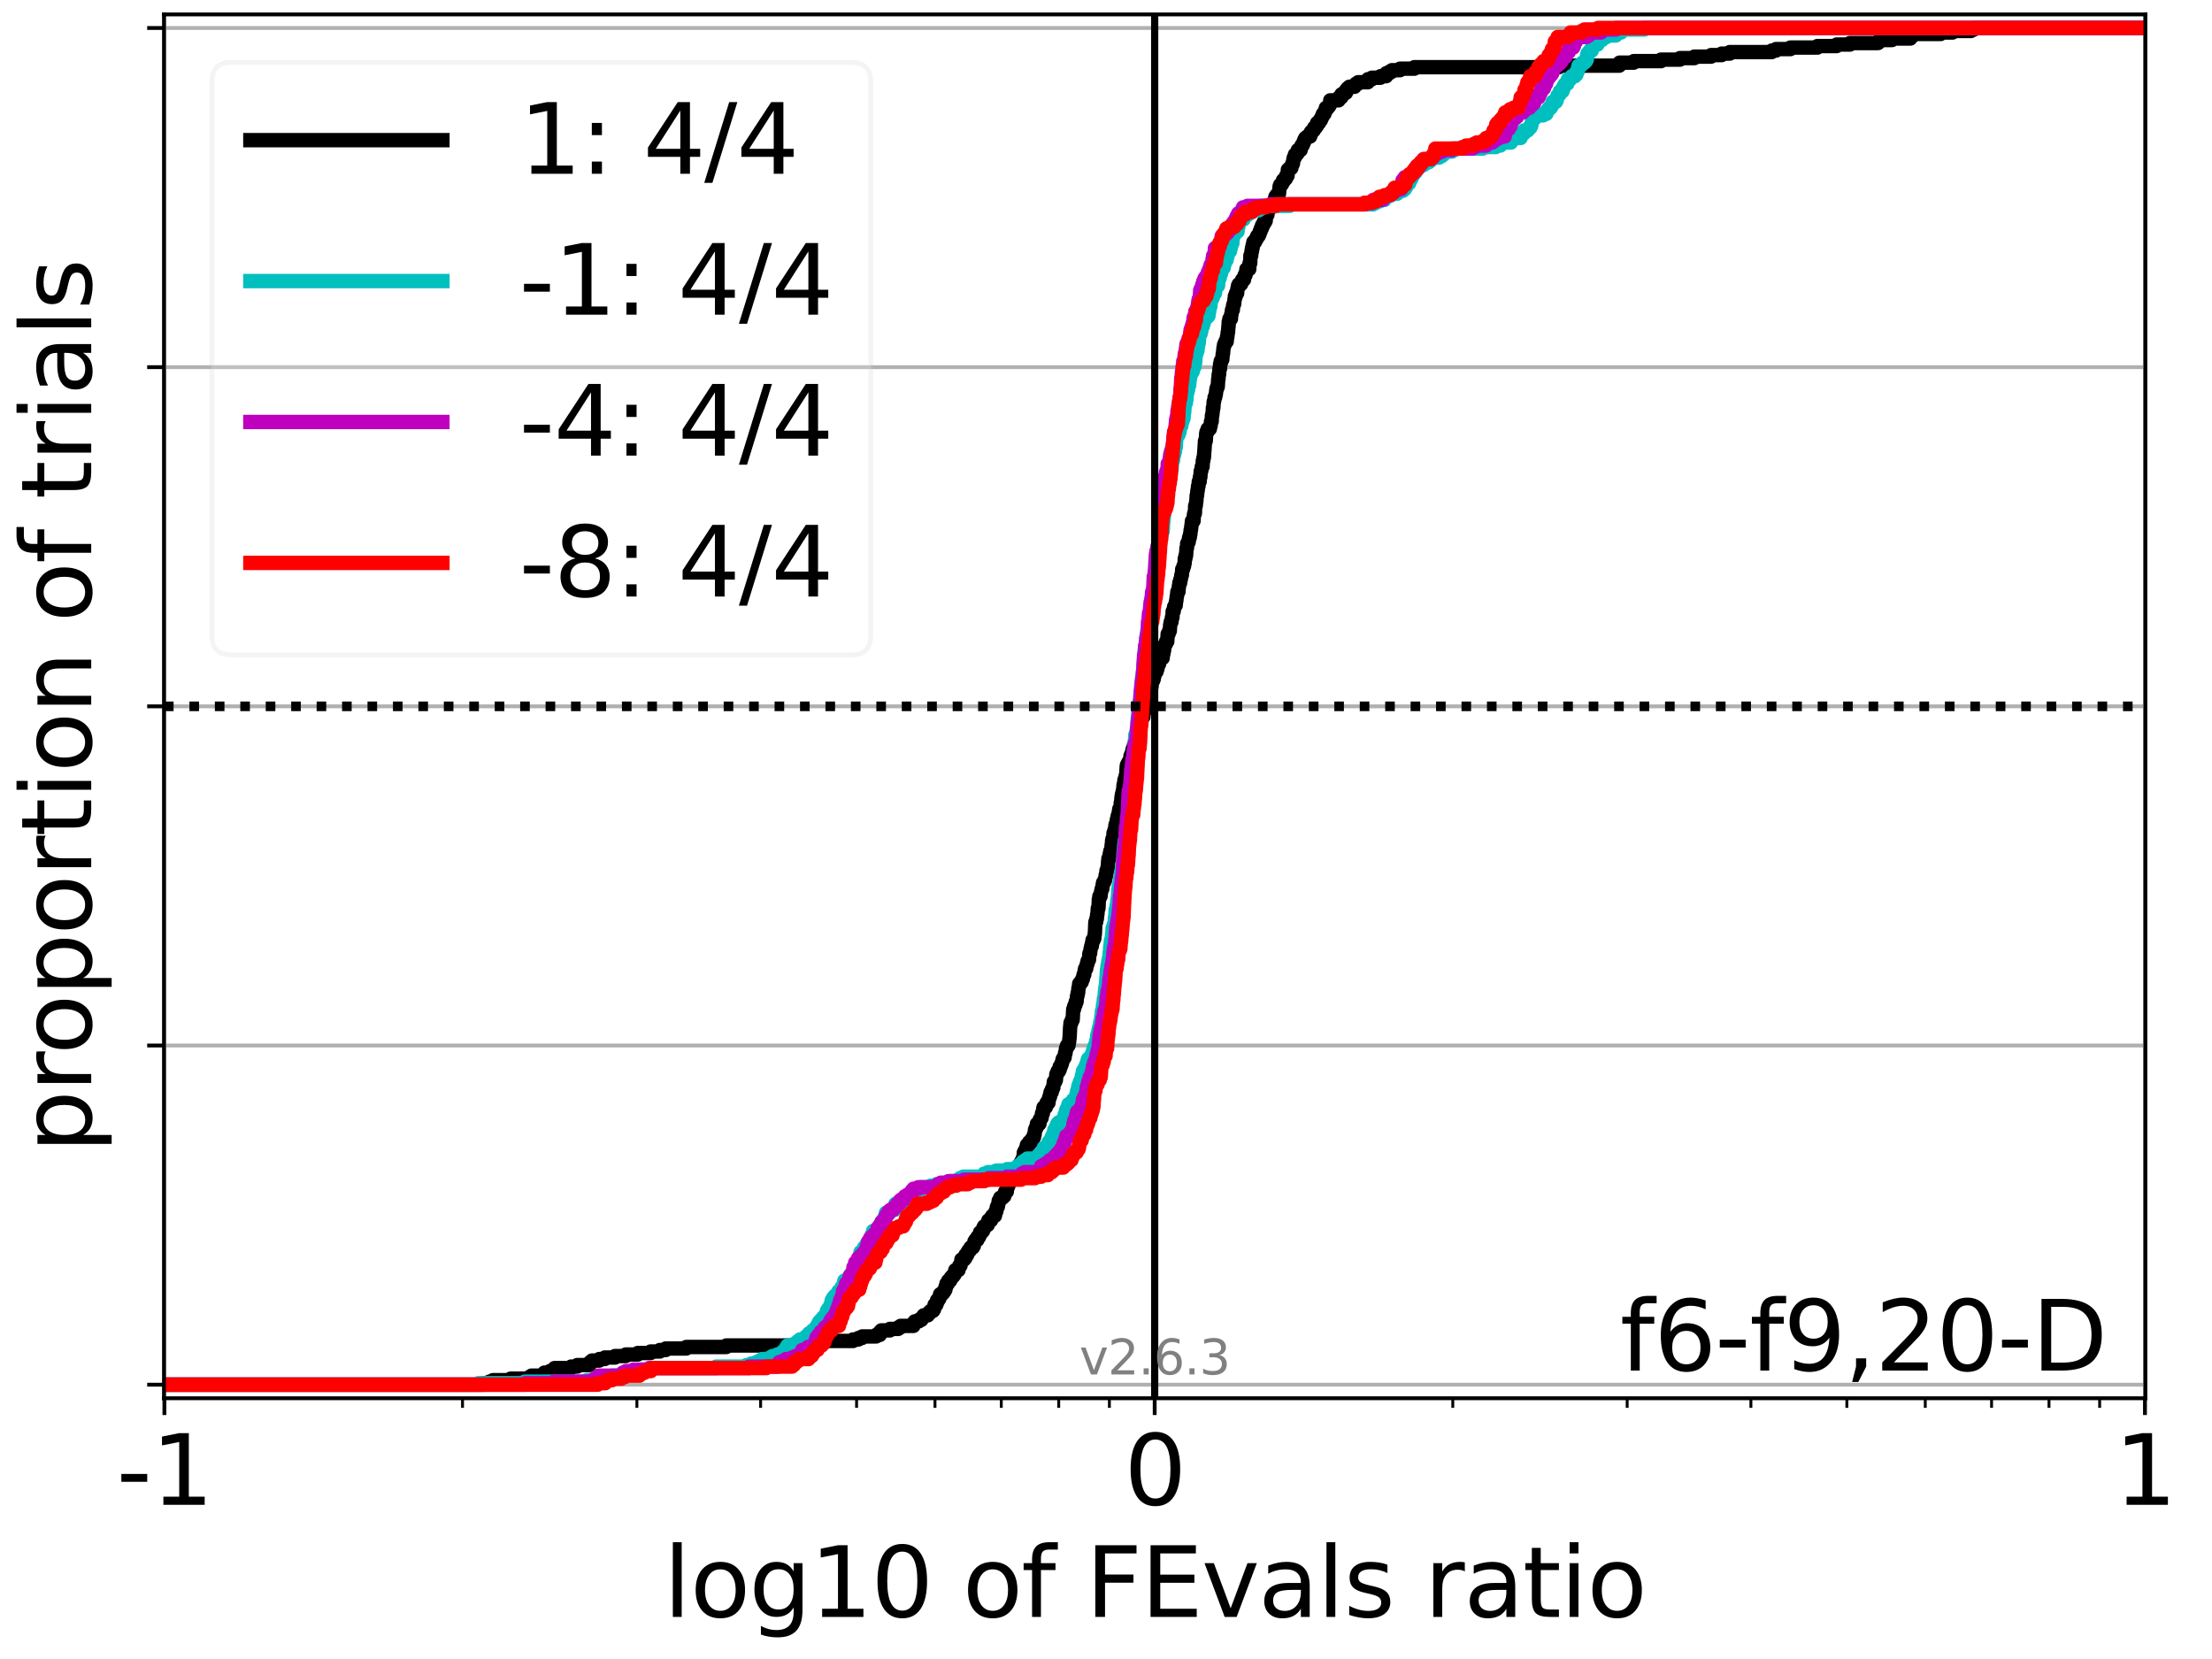<?xml version="1.0" encoding="utf-8" standalone="no"?>
<!DOCTYPE svg PUBLIC "-//W3C//DTD SVG 1.1//EN"
  "http://www.w3.org/Graphics/SVG/1.1/DTD/svg11.dtd">
<svg xmlns:xlink="http://www.w3.org/1999/xlink" width="460.8pt" height="345.6pt" viewBox="0 0 460.8 345.6" xmlns="http://www.w3.org/2000/svg" version="1.1">
 <defs>
  <style type="text/css">*{stroke-linejoin: round; stroke-linecap: butt}</style>
 </defs>
 <g id="figure_1">
  <g id="patch_1">
   <path d="M 0 345.6 
L 460.8 345.6 
L 460.8 0 
L 0 0 
z
" style="fill: #ffffff"/>
  </g>
  <g id="axes_1">
   <g id="patch_2">
    <path d="M 34.16 291.28 
L 446.924 291.28 
L 446.924 3 
L 34.16 3 
z
" style="fill: #ffffff"/>
   </g>
   <g id="matplotlib.axis_1">
    <g id="xtick_1">
     <g id="line2d_1">
      <path d="M 34.25 291.28 
L 34.25 3 
" clip-path="url(#pe610a267be)" style="fill: none; stroke: #b0b0b0; stroke-width: 0.8; stroke-linecap: square"/>
     </g>
     <g id="line2d_2">
      <defs>
       <path id="m0d6bc1c02b" d="M 0 0 
L 0 3.5 
" style="stroke: #000000; stroke-width: 0.8"/>
      </defs>
      <g>
       <use xlink:href="#m0d6bc1c02b" x="34.25" y="291.28" style="stroke: #000000; stroke-width: 0.8"/>
      </g>
     </g>
     <g id="text_1">
      <!-- -1 -->
      <g transform="translate(24.279 313.477)scale(0.2 -0.2)">
       <defs>
        <path id="DejaVuSans-2d" d="M 313 2009 
L 1997 2009 
L 1997 1497 
L 313 1497 
L 313 2009 
z
" transform="scale(0.016)"/>
        <path id="DejaVuSans-31" d="M 794 531 
L 1825 531 
L 1825 4091 
L 703 3866 
L 703 4441 
L 1819 4666 
L 2450 4666 
L 2450 531 
L 3481 531 
L 3481 0 
L 794 0 
L 794 531 
z
" transform="scale(0.016)"/>
       </defs>
       <use xlink:href="#DejaVuSans-2d"/>
       <use xlink:href="#DejaVuSans-31" x="36.084"/>
      </g>
     </g>
    </g>
    <g id="xtick_2">
     <g id="line2d_3">
      <path d="M 240.542 291.28 
L 240.542 3 
" clip-path="url(#pe610a267be)" style="fill: none; stroke: #b0b0b0; stroke-width: 0.8; stroke-linecap: square"/>
     </g>
     <g id="line2d_4">
      <g>
       <use xlink:href="#m0d6bc1c02b" x="240.542" y="291.28" style="stroke: #000000; stroke-width: 0.8"/>
      </g>
     </g>
     <g id="text_2">
      <!-- 0 -->
      <g transform="translate(234.18 313.477)scale(0.2 -0.2)">
       <defs>
        <path id="DejaVuSans-30" d="M 2034 4250 
Q 1547 4250 1301 3770 
Q 1056 3291 1056 2328 
Q 1056 1369 1301 889 
Q 1547 409 2034 409 
Q 2525 409 2770 889 
Q 3016 1369 3016 2328 
Q 3016 3291 2770 3770 
Q 2525 4250 2034 4250 
z
M 2034 4750 
Q 2819 4750 3233 4129 
Q 3647 3509 3647 2328 
Q 3647 1150 3233 529 
Q 2819 -91 2034 -91 
Q 1250 -91 836 529 
Q 422 1150 422 2328 
Q 422 3509 836 4129 
Q 1250 4750 2034 4750 
z
" transform="scale(0.016)"/>
       </defs>
       <use xlink:href="#DejaVuSans-30"/>
      </g>
     </g>
    </g>
    <g id="xtick_3">
     <g id="line2d_5">
      <path d="M 446.835 291.28 
L 446.835 3 
" clip-path="url(#pe610a267be)" style="fill: none; stroke: #b0b0b0; stroke-width: 0.8; stroke-linecap: square"/>
     </g>
     <g id="line2d_6">
      <g>
       <use xlink:href="#m0d6bc1c02b" x="446.835" y="291.28" style="stroke: #000000; stroke-width: 0.8"/>
      </g>
     </g>
     <g id="text_3">
      <!-- 1 -->
      <g transform="translate(440.472 313.477)scale(0.2 -0.2)">
       <use xlink:href="#DejaVuSans-31"/>
      </g>
     </g>
    </g>
    <g id="xtick_4">
     <g id="line2d_7">
      <defs>
       <path id="m0317dfd3e7" d="M 0 0 
L 0 2 
" style="stroke: #000000; stroke-width: 0.6"/>
      </defs>
      <g>
       <use xlink:href="#m0317dfd3e7" x="96.35" y="291.28" style="stroke: #000000; stroke-width: 0.6"/>
      </g>
     </g>
    </g>
    <g id="xtick_5">
     <g id="line2d_8">
      <g>
       <use xlink:href="#m0317dfd3e7" x="132.676" y="291.28" style="stroke: #000000; stroke-width: 0.6"/>
      </g>
     </g>
    </g>
    <g id="xtick_6">
     <g id="line2d_9">
      <g>
       <use xlink:href="#m0317dfd3e7" x="158.45" y="291.28" style="stroke: #000000; stroke-width: 0.6"/>
      </g>
     </g>
    </g>
    <g id="xtick_7">
     <g id="line2d_10">
      <g>
       <use xlink:href="#m0317dfd3e7" x="178.442" y="291.28" style="stroke: #000000; stroke-width: 0.6"/>
      </g>
     </g>
    </g>
    <g id="xtick_8">
     <g id="line2d_11">
      <g>
       <use xlink:href="#m0317dfd3e7" x="194.776" y="291.28" style="stroke: #000000; stroke-width: 0.6"/>
      </g>
     </g>
    </g>
    <g id="xtick_9">
     <g id="line2d_12">
      <g>
       <use xlink:href="#m0317dfd3e7" x="208.587" y="291.28" style="stroke: #000000; stroke-width: 0.6"/>
      </g>
     </g>
    </g>
    <g id="xtick_10">
     <g id="line2d_13">
      <g>
       <use xlink:href="#m0317dfd3e7" x="220.55" y="291.28" style="stroke: #000000; stroke-width: 0.6"/>
      </g>
     </g>
    </g>
    <g id="xtick_11">
     <g id="line2d_14">
      <g>
       <use xlink:href="#m0317dfd3e7" x="231.103" y="291.28" style="stroke: #000000; stroke-width: 0.6"/>
      </g>
     </g>
    </g>
    <g id="xtick_12">
     <g id="line2d_15">
      <g>
       <use xlink:href="#m0317dfd3e7" x="302.643" y="291.28" style="stroke: #000000; stroke-width: 0.6"/>
      </g>
     </g>
    </g>
    <g id="xtick_13">
     <g id="line2d_16">
      <g>
       <use xlink:href="#m0317dfd3e7" x="338.969" y="291.28" style="stroke: #000000; stroke-width: 0.6"/>
      </g>
     </g>
    </g>
    <g id="xtick_14">
     <g id="line2d_17">
      <g>
       <use xlink:href="#m0317dfd3e7" x="364.743" y="291.28" style="stroke: #000000; stroke-width: 0.6"/>
      </g>
     </g>
    </g>
    <g id="xtick_15">
     <g id="line2d_18">
      <g>
       <use xlink:href="#m0317dfd3e7" x="384.735" y="291.28" style="stroke: #000000; stroke-width: 0.6"/>
      </g>
     </g>
    </g>
    <g id="xtick_16">
     <g id="line2d_19">
      <g>
       <use xlink:href="#m0317dfd3e7" x="401.069" y="291.28" style="stroke: #000000; stroke-width: 0.6"/>
      </g>
     </g>
    </g>
    <g id="xtick_17">
     <g id="line2d_20">
      <g>
       <use xlink:href="#m0317dfd3e7" x="414.88" y="291.28" style="stroke: #000000; stroke-width: 0.6"/>
      </g>
     </g>
    </g>
    <g id="xtick_18">
     <g id="line2d_21">
      <g>
       <use xlink:href="#m0317dfd3e7" x="426.843" y="291.28" style="stroke: #000000; stroke-width: 0.6"/>
      </g>
     </g>
    </g>
    <g id="xtick_19">
     <g id="line2d_22">
      <g>
       <use xlink:href="#m0317dfd3e7" x="437.395" y="291.28" style="stroke: #000000; stroke-width: 0.6"/>
      </g>
     </g>
    </g>
    <g id="text_4">
     <!-- log10 of FEvals ratio -->
     <g transform="translate(138.238 336.833)scale(0.2 -0.2)">
      <defs>
       <path id="DejaVuSans-6c" d="M 603 4863 
L 1178 4863 
L 1178 0 
L 603 0 
L 603 4863 
z
" transform="scale(0.016)"/>
       <path id="DejaVuSans-6f" d="M 1959 3097 
Q 1497 3097 1228 2736 
Q 959 2375 959 1747 
Q 959 1119 1226 758 
Q 1494 397 1959 397 
Q 2419 397 2687 759 
Q 2956 1122 2956 1747 
Q 2956 2369 2687 2733 
Q 2419 3097 1959 3097 
z
M 1959 3584 
Q 2709 3584 3137 3096 
Q 3566 2609 3566 1747 
Q 3566 888 3137 398 
Q 2709 -91 1959 -91 
Q 1206 -91 779 398 
Q 353 888 353 1747 
Q 353 2609 779 3096 
Q 1206 3584 1959 3584 
z
" transform="scale(0.016)"/>
       <path id="DejaVuSans-67" d="M 2906 1791 
Q 2906 2416 2648 2759 
Q 2391 3103 1925 3103 
Q 1463 3103 1205 2759 
Q 947 2416 947 1791 
Q 947 1169 1205 825 
Q 1463 481 1925 481 
Q 2391 481 2648 825 
Q 2906 1169 2906 1791 
z
M 3481 434 
Q 3481 -459 3084 -895 
Q 2688 -1331 1869 -1331 
Q 1566 -1331 1297 -1286 
Q 1028 -1241 775 -1147 
L 775 -588 
Q 1028 -725 1275 -790 
Q 1522 -856 1778 -856 
Q 2344 -856 2625 -561 
Q 2906 -266 2906 331 
L 2906 616 
Q 2728 306 2450 153 
Q 2172 0 1784 0 
Q 1141 0 747 490 
Q 353 981 353 1791 
Q 353 2603 747 3093 
Q 1141 3584 1784 3584 
Q 2172 3584 2450 3431 
Q 2728 3278 2906 2969 
L 2906 3500 
L 3481 3500 
L 3481 434 
z
" transform="scale(0.016)"/>
       <path id="DejaVuSans-20" transform="scale(0.016)"/>
       <path id="DejaVuSans-66" d="M 2375 4863 
L 2375 4384 
L 1825 4384 
Q 1516 4384 1395 4259 
Q 1275 4134 1275 3809 
L 1275 3500 
L 2222 3500 
L 2222 3053 
L 1275 3053 
L 1275 0 
L 697 0 
L 697 3053 
L 147 3053 
L 147 3500 
L 697 3500 
L 697 3744 
Q 697 4328 969 4595 
Q 1241 4863 1831 4863 
L 2375 4863 
z
" transform="scale(0.016)"/>
       <path id="DejaVuSans-46" d="M 628 4666 
L 3309 4666 
L 3309 4134 
L 1259 4134 
L 1259 2759 
L 3109 2759 
L 3109 2228 
L 1259 2228 
L 1259 0 
L 628 0 
L 628 4666 
z
" transform="scale(0.016)"/>
       <path id="DejaVuSans-45" d="M 628 4666 
L 3578 4666 
L 3578 4134 
L 1259 4134 
L 1259 2753 
L 3481 2753 
L 3481 2222 
L 1259 2222 
L 1259 531 
L 3634 531 
L 3634 0 
L 628 0 
L 628 4666 
z
" transform="scale(0.016)"/>
       <path id="DejaVuSans-76" d="M 191 3500 
L 800 3500 
L 1894 563 
L 2988 3500 
L 3597 3500 
L 2284 0 
L 1503 0 
L 191 3500 
z
" transform="scale(0.016)"/>
       <path id="DejaVuSans-61" d="M 2194 1759 
Q 1497 1759 1228 1600 
Q 959 1441 959 1056 
Q 959 750 1161 570 
Q 1363 391 1709 391 
Q 2188 391 2477 730 
Q 2766 1069 2766 1631 
L 2766 1759 
L 2194 1759 
z
M 3341 1997 
L 3341 0 
L 2766 0 
L 2766 531 
Q 2569 213 2275 61 
Q 1981 -91 1556 -91 
Q 1019 -91 701 211 
Q 384 513 384 1019 
Q 384 1609 779 1909 
Q 1175 2209 1959 2209 
L 2766 2209 
L 2766 2266 
Q 2766 2663 2505 2880 
Q 2244 3097 1772 3097 
Q 1472 3097 1187 3025 
Q 903 2953 641 2809 
L 641 3341 
Q 956 3463 1253 3523 
Q 1550 3584 1831 3584 
Q 2591 3584 2966 3190 
Q 3341 2797 3341 1997 
z
" transform="scale(0.016)"/>
       <path id="DejaVuSans-73" d="M 2834 3397 
L 2834 2853 
Q 2591 2978 2328 3040 
Q 2066 3103 1784 3103 
Q 1356 3103 1142 2972 
Q 928 2841 928 2578 
Q 928 2378 1081 2264 
Q 1234 2150 1697 2047 
L 1894 2003 
Q 2506 1872 2764 1633 
Q 3022 1394 3022 966 
Q 3022 478 2636 193 
Q 2250 -91 1575 -91 
Q 1294 -91 989 -36 
Q 684 19 347 128 
L 347 722 
Q 666 556 975 473 
Q 1284 391 1588 391 
Q 1994 391 2212 530 
Q 2431 669 2431 922 
Q 2431 1156 2273 1281 
Q 2116 1406 1581 1522 
L 1381 1569 
Q 847 1681 609 1914 
Q 372 2147 372 2553 
Q 372 3047 722 3315 
Q 1072 3584 1716 3584 
Q 2034 3584 2315 3537 
Q 2597 3491 2834 3397 
z
" transform="scale(0.016)"/>
       <path id="DejaVuSans-72" d="M 2631 2963 
Q 2534 3019 2420 3045 
Q 2306 3072 2169 3072 
Q 1681 3072 1420 2755 
Q 1159 2438 1159 1844 
L 1159 0 
L 581 0 
L 581 3500 
L 1159 3500 
L 1159 2956 
Q 1341 3275 1631 3429 
Q 1922 3584 2338 3584 
Q 2397 3584 2469 3576 
Q 2541 3569 2628 3553 
L 2631 2963 
z
" transform="scale(0.016)"/>
       <path id="DejaVuSans-74" d="M 1172 4494 
L 1172 3500 
L 2356 3500 
L 2356 3053 
L 1172 3053 
L 1172 1153 
Q 1172 725 1289 603 
Q 1406 481 1766 481 
L 2356 481 
L 2356 0 
L 1766 0 
Q 1100 0 847 248 
Q 594 497 594 1153 
L 594 3053 
L 172 3053 
L 172 3500 
L 594 3500 
L 594 4494 
L 1172 4494 
z
" transform="scale(0.016)"/>
       <path id="DejaVuSans-69" d="M 603 3500 
L 1178 3500 
L 1178 0 
L 603 0 
L 603 3500 
z
M 603 4863 
L 1178 4863 
L 1178 4134 
L 603 4134 
L 603 4863 
z
" transform="scale(0.016)"/>
      </defs>
      <use xlink:href="#DejaVuSans-6c"/>
      <use xlink:href="#DejaVuSans-6f" x="27.783"/>
      <use xlink:href="#DejaVuSans-67" x="88.965"/>
      <use xlink:href="#DejaVuSans-31" x="152.441"/>
      <use xlink:href="#DejaVuSans-30" x="216.064"/>
      <use xlink:href="#DejaVuSans-20" x="279.688"/>
      <use xlink:href="#DejaVuSans-6f" x="311.475"/>
      <use xlink:href="#DejaVuSans-66" x="372.656"/>
      <use xlink:href="#DejaVuSans-20" x="407.861"/>
      <use xlink:href="#DejaVuSans-46" x="439.648"/>
      <use xlink:href="#DejaVuSans-45" x="497.168"/>
      <use xlink:href="#DejaVuSans-76" x="560.352"/>
      <use xlink:href="#DejaVuSans-61" x="619.531"/>
      <use xlink:href="#DejaVuSans-6c" x="680.811"/>
      <use xlink:href="#DejaVuSans-73" x="708.594"/>
      <use xlink:href="#DejaVuSans-20" x="760.693"/>
      <use xlink:href="#DejaVuSans-72" x="792.48"/>
      <use xlink:href="#DejaVuSans-61" x="833.594"/>
      <use xlink:href="#DejaVuSans-74" x="894.873"/>
      <use xlink:href="#DejaVuSans-69" x="934.082"/>
      <use xlink:href="#DejaVuSans-6f" x="961.865"/>
     </g>
    </g>
   </g>
   <g id="matplotlib.axis_2">
    <g id="ytick_1">
     <g id="line2d_23">
      <path d="M 34.16 288.454 
L 446.924 288.454 
" clip-path="url(#pe610a267be)" style="fill: none; stroke: #b0b0b0; stroke-width: 0.8; stroke-linecap: square"/>
     </g>
     <g id="line2d_24">
      <defs>
       <path id="m4458950a04" d="M 0 0 
L -3.5 0 
" style="stroke: #000000; stroke-width: 0.8"/>
      </defs>
      <g>
       <use xlink:href="#m4458950a04" x="34.16" y="288.454" style="stroke: #000000; stroke-width: 0.8"/>
      </g>
     </g>
    </g>
    <g id="ytick_2">
     <g id="line2d_25">
      <path d="M 34.16 217.797 
L 446.924 217.797 
" clip-path="url(#pe610a267be)" style="fill: none; stroke: #b0b0b0; stroke-width: 0.8; stroke-linecap: square"/>
     </g>
     <g id="line2d_26">
      <g>
       <use xlink:href="#m4458950a04" x="34.16" y="217.797" style="stroke: #000000; stroke-width: 0.8"/>
      </g>
     </g>
    </g>
    <g id="ytick_3">
     <g id="line2d_27">
      <path d="M 34.16 147.14 
L 446.924 147.14 
" clip-path="url(#pe610a267be)" style="fill: none; stroke: #b0b0b0; stroke-width: 0.8; stroke-linecap: square"/>
     </g>
     <g id="line2d_28">
      <g>
       <use xlink:href="#m4458950a04" x="34.16" y="147.14" style="stroke: #000000; stroke-width: 0.8"/>
      </g>
     </g>
    </g>
    <g id="ytick_4">
     <g id="line2d_29">
      <path d="M 34.16 76.483 
L 446.924 76.483 
" clip-path="url(#pe610a267be)" style="fill: none; stroke: #b0b0b0; stroke-width: 0.8; stroke-linecap: square"/>
     </g>
     <g id="line2d_30">
      <g>
       <use xlink:href="#m4458950a04" x="34.16" y="76.483" style="stroke: #000000; stroke-width: 0.8"/>
      </g>
     </g>
    </g>
    <g id="ytick_5">
     <g id="line2d_31">
      <path d="M 34.16 5.826 
L 446.924 5.826 
" clip-path="url(#pe610a267be)" style="fill: none; stroke: #b0b0b0; stroke-width: 0.8; stroke-linecap: square"/>
     </g>
     <g id="line2d_32">
      <g>
       <use xlink:href="#m4458950a04" x="34.16" y="5.826" style="stroke: #000000; stroke-width: 0.8"/>
      </g>
     </g>
    </g>
    <g id="text_5">
     <!-- proportion of trials -->
     <g transform="translate(19.001 240.146)rotate(-90)scale(0.2 -0.2)">
      <defs>
       <path id="DejaVuSans-70" d="M 1159 525 
L 1159 -1331 
L 581 -1331 
L 581 3500 
L 1159 3500 
L 1159 2969 
Q 1341 3281 1617 3432 
Q 1894 3584 2278 3584 
Q 2916 3584 3314 3078 
Q 3713 2572 3713 1747 
Q 3713 922 3314 415 
Q 2916 -91 2278 -91 
Q 1894 -91 1617 61 
Q 1341 213 1159 525 
z
M 3116 1747 
Q 3116 2381 2855 2742 
Q 2594 3103 2138 3103 
Q 1681 3103 1420 2742 
Q 1159 2381 1159 1747 
Q 1159 1113 1420 752 
Q 1681 391 2138 391 
Q 2594 391 2855 752 
Q 3116 1113 3116 1747 
z
" transform="scale(0.016)"/>
       <path id="DejaVuSans-6e" d="M 3513 2113 
L 3513 0 
L 2938 0 
L 2938 2094 
Q 2938 2591 2744 2837 
Q 2550 3084 2163 3084 
Q 1697 3084 1428 2787 
Q 1159 2491 1159 1978 
L 1159 0 
L 581 0 
L 581 3500 
L 1159 3500 
L 1159 2956 
Q 1366 3272 1645 3428 
Q 1925 3584 2291 3584 
Q 2894 3584 3203 3211 
Q 3513 2838 3513 2113 
z
" transform="scale(0.016)"/>
      </defs>
      <use xlink:href="#DejaVuSans-70"/>
      <use xlink:href="#DejaVuSans-72" x="63.477"/>
      <use xlink:href="#DejaVuSans-6f" x="102.34"/>
      <use xlink:href="#DejaVuSans-70" x="163.521"/>
      <use xlink:href="#DejaVuSans-6f" x="226.998"/>
      <use xlink:href="#DejaVuSans-72" x="288.18"/>
      <use xlink:href="#DejaVuSans-74" x="329.293"/>
      <use xlink:href="#DejaVuSans-69" x="368.502"/>
      <use xlink:href="#DejaVuSans-6f" x="396.285"/>
      <use xlink:href="#DejaVuSans-6e" x="457.467"/>
      <use xlink:href="#DejaVuSans-20" x="520.846"/>
      <use xlink:href="#DejaVuSans-6f" x="552.633"/>
      <use xlink:href="#DejaVuSans-66" x="613.814"/>
      <use xlink:href="#DejaVuSans-20" x="649.02"/>
      <use xlink:href="#DejaVuSans-74" x="680.807"/>
      <use xlink:href="#DejaVuSans-72" x="720.016"/>
      <use xlink:href="#DejaVuSans-69" x="761.129"/>
      <use xlink:href="#DejaVuSans-61" x="788.912"/>
      <use xlink:href="#DejaVuSans-6c" x="850.191"/>
      <use xlink:href="#DejaVuSans-73" x="877.975"/>
     </g>
    </g>
   </g>
   <g id="line2d_33">
    <path d="M 34.16 288.454 
L 100.803 288.454 
L 100.803 288.14 
L 101.922 288.14 
L 101.922 287.826 
L 102.696 287.826 
L 102.696 287.512 
L 106.367 287.512 
L 106.367 287.198 
L 110.198 287.198 
L 110.198 286.884 
L 110.703 286.884 
L 110.703 286.57 
L 113.383 286.57 
L 113.408 285.941 
L 114.526 285.941 
L 114.526 285.627 
L 115.301 285.627 
L 115.301 285.313 
L 115.51 285.313 
L 115.51 284.999 
L 118.971 284.999 
L 118.971 284.685 
L 120.253 284.685 
L 120.253 284.371 
L 122.802 284.371 
L 122.802 284.057 
L 122.93 284.057 
L 122.93 283.743 
L 123.307 283.743 
L 123.307 283.429 
L 124.844 283.429 
L 124.844 283.115 
L 125.988 283.115 
L 125.988 282.801 
L 128.114 282.801 
L 128.114 282.487 
L 130.351 282.487 
L 130.351 282.173 
L 132.858 282.173 
L 132.858 281.859 
L 135.535 281.859 
L 135.535 281.545 
L 137.448 281.545 
L 137.448 281.231 
L 138.692 281.231 
L 138.692 280.917 
L 142.956 280.917 
L 142.956 280.603 
L 151.296 280.603 
L 151.296 280.289 
L 168.694 280.289 
L 168.694 279.975 
L 169.765 279.975 
L 169.765 279.661 
L 171.548 279.661 
L 171.548 279.347 
L 177.713 279.347 
L 177.713 279.033 
L 178.832 279.033 
L 178.832 278.719 
L 179.607 278.719 
L 179.607 278.405 
L 182.516 278.405 
L 182.516 278.091 
L 183.277 278.091 
L 183.29 277.463 
L 183.588 277.463 
L 183.588 277.149 
L 185.371 277.149 
L 185.371 276.835 
L 187.108 276.835 
L 187.108 276.521 
L 187.613 276.521 
L 187.613 276.207 
L 190.277 276.207 
L 190.294 275.578 
L 190.557 275.578 
L 190.557 275.264 
L 191.395 275.264 
L 191.395 274.95 
L 191.951 274.95 
L 191.951 274.636 
L 192.17 274.636 
L 192.17 274.322 
L 192.42 274.322 
L 192.42 274.008 
L 193.281 274.008 
L 193.281 273.694 
L 193.548 273.694 
L 193.548 273.38 
L 193.892 273.38 
L 193.892 273.066 
L 194.399 273.066 
L 194.399 272.752 
L 194.586 272.752 
L 194.688 271.81 
L 195.055 271.81 
L 195.055 271.496 
L 195.174 271.496 
L 195.207 270.868 
L 195.481 270.868 
L 195.481 270.554 
L 195.682 270.554 
L 195.759 269.926 
L 195.841 269.926 
L 195.841 269.612 
L 196.278 269.612 
L 196.278 269.298 
L 196.552 269.298 
L 196.552 268.984 
L 196.765 268.984 
L 196.765 268.67 
L 196.944 268.67 
L 196.982 268.042 
L 197.112 268.042 
L 197.163 267.414 
L 197.466 267.414 
L 197.542 266.786 
L 197.946 266.786 
L 197.946 266.472 
L 198.061 266.472 
L 198.061 266.158 
L 198.335 266.158 
L 198.335 265.844 
L 198.614 265.844 
L 198.614 265.529 
L 198.845 265.529 
L 198.845 265.215 
L 198.97 265.215 
L 199.01 264.587 
L 199.671 264.587 
L 199.685 263.959 
L 199.841 263.959 
L 199.841 263.645 
L 200.089 263.645 
L 200.176 263.017 
L 200.221 263.017 
L 200.283 262.389 
L 200.863 262.389 
L 200.863 262.075 
L 201.11 262.075 
L 201.115 261.447 
L 201.468 261.447 
L 201.567 260.819 
L 201.754 260.819 
L 201.754 260.505 
L 202.045 260.505 
L 202.045 260.191 
L 202.186 260.191 
L 202.186 259.877 
L 202.675 259.877 
L 202.675 259.563 
L 202.857 259.563 
L 202.938 258.935 
L 202.996 258.935 
L 202.996 258.621 
L 203.181 258.621 
L 203.181 258.307 
L 203.6 258.307 
L 203.632 257.679 
L 203.969 257.679 
L 203.969 257.365 
L 204.101 257.365 
L 204.154 256.737 
L 204.534 256.737 
L 204.534 256.423 
L 204.791 256.423 
L 204.829 255.795 
L 204.983 255.795 
L 204.983 255.481 
L 205.388 255.481 
L 205.388 255.166 
L 205.773 255.166 
L 205.861 254.538 
L 205.9 254.538 
L 205.9 254.224 
L 206.459 254.224 
L 206.491 253.596 
L 206.702 253.596 
L 206.702 253.282 
L 207.262 253.282 
L 207.371 252.654 
L 207.396 252.654 
L 207.396 252.34 
L 207.553 252.34 
L 207.611 251.712 
L 207.683 251.712 
L 207.683 251.398 
L 207.866 251.398 
L 207.948 250.77 
L 207.987 250.77 
L 208.056 250.142 
L 208.242 250.142 
L 208.242 249.828 
L 208.364 249.828 
L 208.364 249.514 
L 208.87 249.514 
L 208.87 249.2 
L 209.207 249.2 
L 209.284 248.572 
L 209.39 248.572 
L 209.39 248.258 
L 209.727 248.258 
L 209.807 247.316 
L 209.948 247.316 
L 209.948 247.002 
L 210.077 247.002 
L 210.156 246.374 
L 210.34 246.374 
L 210.34 246.06 
L 210.508 246.06 
L 210.508 245.746 
L 210.766 245.746 
L 210.804 245.118 
L 211.283 245.118 
L 211.283 244.803 
L 211.55 244.803 
L 211.55 244.489 
L 211.821 244.489 
L 211.874 243.861 
L 212.279 243.861 
L 212.279 243.547 
L 212.404 243.547 
L 212.404 243.233 
L 212.517 243.233 
L 212.579 242.291 
L 212.731 242.291 
L 212.731 241.977 
L 212.973 241.977 
L 213.037 241.349 
L 213.21 241.349 
L 213.289 240.093 
L 213.442 240.093 
L 213.442 239.779 
L 213.677 239.779 
L 213.754 239.151 
L 213.828 239.151 
L 213.921 238.523 
L 214.318 238.523 
L 214.408 237.895 
L 214.836 237.895 
L 214.836 237.581 
L 214.954 237.581 
L 214.954 237.267 
L 215.182 237.267 
L 215.182 236.953 
L 215.389 236.953 
L 215.408 236.325 
L 215.53 236.325 
L 215.602 235.383 
L 215.711 235.383 
L 215.711 235.069 
L 215.867 235.069 
L 215.867 234.755 
L 216 234.755 
L 216.003 234.126 
L 216.526 234.126 
L 216.609 233.184 
L 216.818 233.184 
L 216.818 232.87 
L 216.992 232.87 
L 217.067 231.928 
L 217.254 231.928 
L 217.322 230.986 
L 217.397 230.986 
L 217.397 230.672 
L 217.868 230.672 
L 217.945 230.044 
L 218.027 230.044 
L 218.027 229.73 
L 218.42 229.73 
L 218.506 228.788 
L 218.613 228.788 
L 218.613 228.474 
L 218.738 228.474 
L 218.784 227.846 
L 218.853 227.846 
L 218.853 227.532 
L 219.092 227.532 
L 219.136 226.904 
L 219.29 226.904 
L 219.29 226.59 
L 219.425 226.59 
L 219.497 225.648 
L 219.542 225.648 
L 219.542 225.334 
L 219.825 225.334 
L 219.825 225.02 
L 219.955 225.02 
L 220.061 223.763 
L 220.219 223.763 
L 220.219 223.449 
L 220.335 223.449 
L 220.335 223.135 
L 220.61 223.135 
L 220.61 222.821 
L 220.759 222.821 
L 220.759 222.193 
L 220.976 222.193 
L 220.976 221.879 
L 221.097 221.879 
L 221.097 221.565 
L 221.217 221.565 
L 221.304 220.937 
L 221.375 220.937 
L 221.375 220.623 
L 221.563 220.623 
L 221.563 220.309 
L 221.773 220.309 
L 221.871 219.367 
L 221.97 219.367 
L 222.055 218.425 
L 222.21 218.425 
L 222.277 217.797 
L 222.585 217.797 
L 222.684 217.169 
L 222.696 217.169 
L 222.799 216.227 
L 222.817 216.227 
L 222.923 214.028 
L 222.938 214.028 
L 223.011 213.086 
L 223.189 213.086 
L 223.275 212.458 
L 223.457 212.458 
L 223.554 210.574 
L 223.575 210.574 
L 223.575 210.26 
L 223.731 210.26 
L 223.769 209.632 
L 223.904 209.632 
L 223.904 209.318 
L 224.041 209.318 
L 224.096 208.69 
L 224.269 208.69 
L 224.372 207.434 
L 224.465 207.434 
L 224.511 206.806 
L 224.597 206.806 
L 224.654 205.864 
L 224.714 205.864 
L 224.816 204.922 
L 225.067 204.922 
L 225.067 204.608 
L 225.328 204.608 
L 225.437 203.98 
L 225.572 203.98 
L 225.667 203.351 
L 225.728 203.351 
L 225.728 203.037 
L 225.869 203.037 
L 225.969 202.095 
L 226.042 202.095 
L 226.042 201.781 
L 226.274 201.781 
L 226.335 201.153 
L 226.401 201.153 
L 226.401 200.839 
L 226.525 200.839 
L 226.564 200.211 
L 226.732 200.211 
L 226.732 199.897 
L 226.864 199.897 
L 226.936 198.641 
L 227.072 198.641 
L 227.183 197.699 
L 227.22 197.699 
L 227.324 197.071 
L 227.448 197.071 
L 227.484 196.443 
L 227.56 196.443 
L 227.606 195.815 
L 227.828 195.815 
L 227.828 195.501 
L 227.962 195.501 
L 228.039 194.559 
L 228.08 194.559 
L 228.171 192.36 
L 228.201 192.36 
L 228.201 192.046 
L 228.353 192.046 
L 228.393 191.418 
L 228.486 191.418 
L 228.558 190.476 
L 228.612 190.476 
L 228.694 189.22 
L 228.832 189.22 
L 228.913 187.336 
L 228.99 187.336 
L 229.022 186.708 
L 229.265 186.708 
L 229.365 185.766 
L 229.402 185.766 
L 229.509 185.138 
L 229.638 185.138 
L 229.722 184.196 
L 229.783 184.196 
L 229.783 183.882 
L 229.974 183.882 
L 229.974 183.568 
L 230.113 183.568 
L 230.113 183.254 
L 230.242 183.254 
L 230.332 182.311 
L 230.46 182.311 
L 230.499 181.369 
L 230.64 181.369 
L 230.708 180.741 
L 230.785 180.741 
L 230.837 179.485 
L 230.896 179.485 
L 230.904 178.857 
L 231.076 178.857 
L 231.169 177.915 
L 231.214 177.915 
L 231.304 177.287 
L 231.486 177.287 
L 231.578 176.031 
L 231.619 176.031 
L 231.673 175.089 
L 231.735 175.089 
L 231.735 174.775 
L 231.855 174.775 
L 231.965 173.833 
L 231.968 173.833 
L 231.968 173.519 
L 232.14 173.519 
L 232.179 172.891 
L 232.311 172.891 
L 232.361 171.948 
L 232.45 171.948 
L 232.45 171.634 
L 232.567 171.634 
L 232.673 170.692 
L 232.739 170.692 
L 232.822 170.064 
L 232.915 170.064 
L 232.915 169.75 
L 233.03 169.75 
L 233.117 168.808 
L 233.179 168.808 
L 233.179 168.494 
L 233.431 168.494 
L 233.47 167.238 
L 233.547 167.238 
L 233.638 165.982 
L 233.676 165.982 
L 233.751 165.354 
L 233.801 165.354 
L 233.911 164.726 
L 233.969 164.726 
L 234.066 163.47 
L 234.176 163.47 
L 234.237 162.527 
L 234.34 162.527 
L 234.34 162.213 
L 234.466 162.213 
L 234.508 161.585 
L 234.605 161.585 
L 234.713 159.701 
L 234.756 159.701 
L 234.756 159.387 
L 234.913 159.387 
L 234.913 159.073 
L 235.075 159.073 
L 235.075 158.759 
L 235.416 158.759 
L 235.503 157.503 
L 235.628 157.503 
L 235.628 157.189 
L 235.766 157.189 
L 235.766 156.875 
L 235.878 156.875 
L 235.905 156.247 
L 236.008 156.247 
L 236.008 155.933 
L 236.15 155.933 
L 236.201 155.305 
L 236.396 155.305 
L 236.413 154.677 
L 236.527 154.677 
L 236.527 154.363 
L 236.856 154.363 
L 236.858 153.735 
L 237.05 153.735 
L 237.118 153.107 
L 237.212 153.107 
L 237.212 152.793 
L 237.326 152.793 
L 237.33 152.164 
L 237.47 152.164 
L 237.553 150.908 
L 237.629 150.908 
L 237.702 149.966 
L 237.838 149.966 
L 237.838 149.652 
L 237.96 149.652 
L 237.96 149.338 
L 238.18 149.338 
L 238.261 148.396 
L 238.319 148.396 
L 238.319 148.082 
L 238.496 148.082 
L 238.606 147.14 
L 238.739 147.14 
L 238.739 146.826 
L 238.919 146.826 
L 239.03 145.256 
L 239.092 145.256 
L 239.131 144.628 
L 239.235 144.628 
L 239.274 144 
L 239.366 144 
L 239.438 143.372 
L 239.69 143.372 
L 239.69 143.058 
L 239.88 143.058 
L 239.974 141.801 
L 240.212 141.801 
L 240.212 141.487 
L 240.338 141.487 
L 240.367 140.859 
L 240.471 140.859 
L 240.542 139.917 
L 240.926 139.917 
L 240.949 139.289 
L 241.13 139.289 
L 241.163 138.347 
L 241.454 138.347 
L 241.505 137.405 
L 241.777 137.405 
L 241.777 137.091 
L 242.201 137.091 
L 242.301 136.149 
L 242.368 136.149 
L 242.373 135.521 
L 242.499 135.521 
L 242.529 134.579 
L 242.646 134.579 
L 242.646 134.265 
L 242.837 134.265 
L 242.915 133.637 
L 243.165 133.637 
L 243.248 132.067 
L 243.437 132.067 
L 243.54 131.438 
L 243.688 131.438 
L 243.767 130.182 
L 243.803 130.182 
L 243.883 129.554 
L 244.041 129.554 
L 244.134 128.612 
L 244.246 128.612 
L 244.294 127.356 
L 244.496 127.356 
L 244.582 126.414 
L 244.744 126.414 
L 244.744 126.1 
L 244.924 126.1 
L 245 125.158 
L 245.05 125.158 
L 245.137 124.216 
L 245.188 124.216 
L 245.266 123.274 
L 245.493 123.274 
L 245.594 122.018 
L 245.646 122.018 
L 245.689 121.389 
L 245.85 121.389 
L 245.877 120.761 
L 245.967 120.761 
L 246.074 120.133 
L 246.087 120.133 
L 246.087 119.819 
L 246.205 119.819 
L 246.282 118.563 
L 246.464 118.563 
L 246.537 117.935 
L 246.654 117.935 
L 246.751 117.307 
L 246.786 117.307 
L 246.811 116.365 
L 246.937 116.365 
L 246.964 115.737 
L 247.078 115.737 
L 247.174 114.167 
L 247.269 114.167 
L 247.31 113.225 
L 247.473 113.225 
L 247.473 112.911 
L 247.623 112.911 
L 247.713 111.969 
L 247.853 111.969 
L 247.895 111.341 
L 247.968 111.341 
L 248.038 110.398 
L 248.099 110.398 
L 248.196 109.456 
L 248.219 109.456 
L 248.308 108.514 
L 248.637 108.514 
L 248.714 107.258 
L 248.776 107.258 
L 248.776 106.944 
L 248.915 106.944 
L 248.978 105.374 
L 249.095 105.374 
L 249.193 104.432 
L 249.22 104.432 
L 249.299 103.176 
L 249.372 103.176 
L 249.438 102.234 
L 249.499 102.234 
L 249.577 101.292 
L 249.66 101.292 
L 249.729 100.349 
L 249.903 100.349 
L 249.956 99.407 
L 250.05 99.407 
L 250.135 98.151 
L 250.231 98.151 
L 250.336 97.523 
L 250.354 97.523 
L 250.354 97.209 
L 250.518 97.209 
L 250.572 95.953 
L 250.673 95.953 
L 250.706 95.325 
L 250.794 95.325 
L 250.899 93.755 
L 250.912 93.755 
L 251.021 91.871 
L 251.177 91.871 
L 251.275 90.3 
L 251.329 90.3 
L 251.329 89.986 
L 251.546 89.986 
L 251.583 89.358 
L 252.03 89.358 
L 252.094 88.73 
L 252.195 88.73 
L 252.272 87.788 
L 252.415 87.788 
L 252.471 86.532 
L 252.537 86.532 
L 252.642 85.59 
L 252.653 85.59 
L 252.664 84.962 
L 252.77 84.962 
L 252.829 83.706 
L 252.898 83.706 
L 253.004 83.078 
L 253.026 83.078 
L 253.026 82.764 
L 253.142 82.764 
L 253.251 82.136 
L 253.281 82.136 
L 253.389 81.194 
L 253.439 81.194 
L 253.439 80.88 
L 253.558 80.88 
L 253.558 80.566 
L 253.681 80.566 
L 253.775 78.995 
L 253.834 78.995 
L 253.873 78.053 
L 253.948 78.053 
L 254.038 76.797 
L 254.154 76.797 
L 254.164 75.855 
L 254.265 75.855 
L 254.299 75.227 
L 254.471 75.227 
L 254.471 74.913 
L 254.622 74.913 
L 254.724 73.657 
L 254.779 73.657 
L 254.884 72.401 
L 254.929 72.401 
L 255.002 71.773 
L 255.151 71.773 
L 255.151 71.459 
L 255.273 71.459 
L 255.273 71.145 
L 255.543 71.145 
L 255.602 70.203 
L 255.682 70.203 
L 255.751 69.26 
L 255.82 69.26 
L 255.902 68.004 
L 255.934 68.004 
L 255.965 67.062 
L 256.061 67.062 
L 256.101 66.434 
L 256.423 66.434 
L 256.476 65.492 
L 256.545 65.492 
L 256.65 64.55 
L 256.822 64.55 
L 256.879 63.608 
L 256.978 63.608 
L 256.978 63.294 
L 257.11 63.294 
L 257.166 62.352 
L 257.238 62.352 
L 257.241 61.724 
L 257.423 61.724 
L 257.468 61.096 
L 257.717 61.096 
L 257.769 60.154 
L 257.859 60.154 
L 257.897 59.525 
L 258.046 59.525 
L 258.046 59.211 
L 258.53 59.211 
L 258.53 58.897 
L 258.667 58.897 
L 258.76 58.269 
L 259.147 58.269 
L 259.184 57.641 
L 259.277 57.641 
L 259.277 57.327 
L 259.463 57.327 
L 259.548 56.699 
L 259.644 56.699 
L 259.658 56.071 
L 260.239 56.071 
L 260.306 54.815 
L 260.446 54.815 
L 260.482 53.245 
L 260.659 53.245 
L 260.711 52.303 
L 260.811 52.303 
L 260.812 51.675 
L 260.94 51.675 
L 260.957 51.047 
L 261.069 51.047 
L 261.102 50.419 
L 261.446 50.419 
L 261.446 50.105 
L 261.596 50.105 
L 261.596 49.791 
L 261.784 49.791 
L 261.784 49.477 
L 261.908 49.477 
L 261.908 49.162 
L 262.203 49.162 
L 262.203 48.848 
L 262.36 48.848 
L 262.428 48.22 
L 262.596 48.22 
L 262.66 47.592 
L 262.865 47.592 
L 262.901 46.964 
L 263.142 46.964 
L 263.225 46.336 
L 263.492 46.336 
L 263.492 46.022 
L 263.664 46.022 
L 263.769 44.766 
L 264.021 44.766 
L 264.126 43.824 
L 264.213 43.824 
L 264.248 43.196 
L 264.927 43.196 
L 264.927 42.882 
L 265.198 42.882 
L 265.198 42.568 
L 265.449 42.568 
L 265.493 41.94 
L 265.562 41.94 
L 265.618 41.312 
L 265.685 41.312 
L 265.685 40.998 
L 265.89 40.998 
L 265.89 40.684 
L 266.253 40.684 
L 266.253 40.37 
L 266.436 40.37 
L 266.528 39.114 
L 266.569 39.114 
L 266.569 38.799 
L 266.698 38.799 
L 266.698 38.485 
L 266.994 38.485 
L 266.994 38.171 
L 267.174 38.171 
L 267.278 37.543 
L 267.587 37.543 
L 267.587 37.229 
L 267.867 37.229 
L 267.937 36.601 
L 268.222 36.601 
L 268.29 35.345 
L 268.612 35.345 
L 268.612 35.031 
L 269 35.031 
L 269.108 34.403 
L 269.205 34.403 
L 269.205 34.089 
L 269.344 34.089 
L 269.443 33.147 
L 269.522 33.147 
L 269.522 32.833 
L 269.722 32.833 
L 269.756 32.205 
L 270.13 32.205 
L 270.13 31.891 
L 270.36 31.891 
L 270.362 31.263 
L 270.941 31.263 
L 270.996 30.635 
L 271.119 30.635 
L 271.119 30.321 
L 271.351 30.321 
L 271.351 30.007 
L 271.491 30.007 
L 271.491 29.693 
L 271.624 29.693 
L 271.624 29.379 
L 271.744 29.379 
L 271.744 29.065 
L 271.915 29.065 
L 271.915 28.751 
L 272.294 28.751 
L 272.294 28.436 
L 272.926 28.436 
L 272.926 28.122 
L 273.039 28.122 
L 273.086 27.494 
L 273.367 27.494 
L 273.367 27.18 
L 273.673 27.18 
L 273.673 26.866 
L 273.795 26.866 
L 273.795 26.552 
L 274.119 26.552 
L 274.119 26.238 
L 274.337 26.238 
L 274.375 25.61 
L 274.782 25.61 
L 274.782 25.296 
L 274.953 25.296 
L 274.953 24.982 
L 275.193 24.982 
L 275.193 24.668 
L 275.332 24.668 
L 275.332 24.354 
L 275.47 24.354 
L 275.47 24.04 
L 275.587 24.04 
L 275.587 23.726 
L 275.898 23.726 
L 275.988 23.098 
L 276.166 23.098 
L 276.207 22.47 
L 276.626 22.47 
L 276.626 22.156 
L 276.891 22.156 
L 276.891 21.842 
L 277.065 21.842 
L 277.118 20.9 
L 278.851 20.9 
L 278.96 20.272 
L 279.438 20.272 
L 279.457 19.644 
L 279.932 19.644 
L 279.932 19.33 
L 280.389 19.33 
L 280.46 18.702 
L 280.719 18.702 
L 280.719 18.387 
L 281.094 18.387 
L 281.094 18.073 
L 282.184 18.073 
L 282.184 17.759 
L 282.459 17.759 
L 282.459 17.445 
L 282.923 17.445 
L 282.923 17.131 
L 284.946 17.131 
L 284.966 16.503 
L 285.789 16.503 
L 285.789 16.189 
L 287.574 16.189 
L 287.574 15.875 
L 288.758 15.875 
L 288.8 15.247 
L 289.434 15.247 
L 289.434 14.933 
L 289.972 14.933 
L 289.972 14.619 
L 291.647 14.619 
L 291.647 14.305 
L 294.647 14.305 
L 294.647 13.991 
L 324.764 13.991 
L 324.764 13.677 
L 337.327 13.677 
L 337.392 13.049 
L 340.331 13.049 
L 340.331 12.735 
L 346.02 12.735 
L 346.02 12.421 
L 349.955 12.421 
L 349.955 12.107 
L 352.96 12.107 
L 352.96 11.793 
L 356.44 11.793 
L 356.44 11.479 
L 358.649 11.479 
L 358.649 11.165 
L 360.339 11.165 
L 360.339 10.851 
L 369.069 10.851 
L 369.069 10.537 
L 369.973 10.537 
L 369.973 10.223 
L 372.968 10.223 
L 372.968 9.909 
L 378.604 9.909 
L 378.604 9.595 
L 382.601 9.595 
L 382.601 9.281 
L 385.369 9.281 
L 385.369 8.967 
L 391.233 8.967 
L 391.233 8.653 
L 391.621 8.653 
L 391.621 8.339 
L 394.128 8.339 
L 394.128 8.024 
L 397.962 8.024 
L 397.998 7.396 
L 398.596 7.396 
L 398.596 7.082 
L 404.25 7.082 
L 404.25 6.768 
L 406.757 6.768 
L 406.757 6.454 
L 410.591 6.454 
L 410.591 6.14 
L 411.225 6.14 
L 411.225 5.826 
L 446.924 5.826 
L 446.924 5.826 
" clip-path="url(#pe610a267be)" style="fill: none; stroke: #000000; stroke-width: 3; stroke-linecap: square"/>
   </g>
   <g id="line2d_34">
    <path clip-path="url(#pe610a267be)" style="fill: none; stroke: #000000; stroke-width: 3; stroke-linecap: square"/>
   </g>
   <g id="line2d_35">
    <path d="M 34.16 288.454 
L 99.686 288.454 
L 99.686 288.14 
L 109.277 288.14 
L 109.277 287.826 
L 122.239 287.826 
L 122.239 287.512 
L 126.352 287.512 
L 126.352 287.198 
L 127.048 287.198 
L 127.048 286.884 
L 127.55 286.884 
L 127.55 286.57 
L 129.66 286.57 
L 129.66 286.256 
L 130.899 286.256 
L 130.899 285.941 
L 132.848 285.941 
L 132.848 285.627 
L 133.61 285.627 
L 133.61 285.313 
L 135.766 285.313 
L 135.766 284.999 
L 149.206 284.999 
L 149.206 284.685 
L 155.481 284.685 
L 155.481 284.371 
L 156.478 284.371 
L 156.478 284.057 
L 157.534 284.057 
L 157.534 283.743 
L 158.212 283.743 
L 158.212 283.429 
L 158.797 283.429 
L 158.797 283.115 
L 160.383 283.115 
L 160.383 282.801 
L 160.909 282.801 
L 160.909 282.487 
L 161.919 282.487 
L 161.919 282.173 
L 162.661 282.173 
L 162.661 281.859 
L 163.069 281.859 
L 163.069 281.545 
L 163.514 281.545 
L 163.514 281.231 
L 163.671 281.231 
L 163.671 280.917 
L 163.847 280.917 
L 163.847 280.603 
L 164.049 280.603 
L 164.049 280.289 
L 165.798 280.289 
L 165.864 279.661 
L 166.237 279.661 
L 166.237 279.347 
L 166.673 279.347 
L 166.673 279.033 
L 167.803 279.033 
L 167.891 278.405 
L 168.332 278.405 
L 168.332 278.091 
L 168.505 278.091 
L 168.505 277.777 
L 169.263 277.777 
L 169.284 277.149 
L 169.957 277.149 
L 169.974 276.521 
L 170.175 276.521 
L 170.175 276.207 
L 170.501 276.207 
L 170.517 275.578 
L 170.718 275.578 
L 170.718 275.264 
L 171.018 275.264 
L 171.018 274.95 
L 171.292 274.95 
L 171.292 274.636 
L 171.565 274.636 
L 171.565 274.322 
L 172.004 274.322 
L 172.004 274.008 
L 172.209 274.008 
L 172.259 273.066 
L 172.444 273.066 
L 172.444 272.752 
L 172.7 272.752 
L 172.7 272.438 
L 172.896 272.438 
L 172.896 272.124 
L 173.029 272.124 
L 173.029 271.81 
L 173.141 271.81 
L 173.202 271.182 
L 173.263 271.182 
L 173.263 270.868 
L 173.438 270.868 
L 173.438 270.554 
L 173.642 270.554 
L 173.642 270.24 
L 173.906 270.24 
L 173.906 269.926 
L 174.49 269.926 
L 174.49 269.612 
L 174.63 269.612 
L 174.679 268.984 
L 175.312 268.984 
L 175.389 268.042 
L 175.752 268.042 
L 175.828 267.1 
L 175.893 267.1 
L 175.893 266.786 
L 176.551 266.786 
L 176.551 266.472 
L 176.991 266.472 
L 177.008 265.844 
L 177.142 265.844 
L 177.142 265.529 
L 177.705 265.529 
L 177.705 265.215 
L 177.838 265.215 
L 177.938 264.587 
L 178.019 264.587 
L 178.019 264.273 
L 178.206 264.273 
L 178.309 263.645 
L 178.34 263.645 
L 178.34 263.331 
L 178.5 263.331 
L 178.542 262.703 
L 178.715 262.703 
L 178.715 262.389 
L 178.941 262.389 
L 178.941 262.075 
L 179.177 262.075 
L 179.262 260.819 
L 179.702 260.819 
L 179.702 260.505 
L 179.882 260.505 
L 179.882 260.191 
L 180.005 260.191 
L 180.005 259.877 
L 180.316 259.877 
L 180.316 259.563 
L 180.45 259.563 
L 180.45 259.249 
L 180.702 259.249 
L 180.702 258.935 
L 181.126 258.935 
L 181.203 258.307 
L 181.326 258.307 
L 181.418 257.679 
L 181.555 257.679 
L 181.555 257.365 
L 181.689 257.365 
L 181.689 257.051 
L 181.858 257.051 
L 181.888 256.423 
L 182.565 256.423 
L 182.565 256.109 
L 183.174 256.109 
L 183.174 255.795 
L 183.306 255.795 
L 183.313 255.166 
L 183.505 255.166 
L 183.505 254.852 
L 183.638 254.852 
L 183.638 254.538 
L 184.044 254.538 
L 184.081 253.91 
L 184.266 253.91 
L 184.266 253.596 
L 184.4 253.596 
L 184.4 253.282 
L 184.515 253.282 
L 184.552 252.654 
L 185.276 252.654 
L 185.276 252.34 
L 185.701 252.34 
L 185.701 252.026 
L 186.422 252.026 
L 186.502 251.084 
L 186.556 251.084 
L 186.556 250.77 
L 187.263 250.77 
L 187.263 250.456 
L 187.433 250.456 
L 187.433 250.142 
L 188.81 250.142 
L 188.81 249.828 
L 189.419 249.828 
L 189.517 249.2 
L 189.902 249.2 
L 189.902 248.886 
L 190.217 248.886 
L 190.217 248.572 
L 190.569 248.572 
L 190.569 248.258 
L 191.265 248.258 
L 191.265 247.944 
L 191.636 247.944 
L 191.636 247.63 
L 191.767 247.63 
L 191.767 247.316 
L 193.877 247.316 
L 193.877 247.002 
L 195.116 247.002 
L 195.116 246.688 
L 197.065 246.688 
L 197.065 246.374 
L 197.827 246.374 
L 197.827 246.06 
L 199.549 246.06 
L 199.549 245.746 
L 199.983 245.746 
L 199.983 245.432 
L 200.685 245.432 
L 200.685 245.118 
L 204.747 245.118 
L 204.747 244.803 
L 205.001 244.803 
L 205.001 244.489 
L 205.819 244.489 
L 205.819 244.175 
L 207.513 244.175 
L 207.513 243.861 
L 209.821 243.861 
L 209.821 243.547 
L 211.673 243.547 
L 211.673 243.233 
L 211.957 243.233 
L 211.957 242.919 
L 212.462 242.919 
L 212.462 242.605 
L 212.808 242.605 
L 212.808 242.291 
L 213.092 242.291 
L 213.092 241.977 
L 213.569 241.977 
L 213.569 241.663 
L 214.007 241.663 
L 214.007 241.349 
L 216.178 241.349 
L 216.277 240.721 
L 216.704 240.721 
L 216.704 240.407 
L 216.871 240.407 
L 216.871 240.093 
L 217.154 240.093 
L 217.154 239.779 
L 217.375 239.779 
L 217.412 239.151 
L 217.942 239.151 
L 217.942 238.837 
L 218.226 238.837 
L 218.226 238.523 
L 218.428 238.523 
L 218.456 237.895 
L 218.783 237.895 
L 218.783 237.581 
L 218.927 237.581 
L 218.927 237.267 
L 219.059 237.267 
L 219.059 236.953 
L 219.19 236.953 
L 219.19 236.639 
L 219.466 236.639 
L 219.478 236.011 
L 219.636 236.011 
L 219.642 235.383 
L 219.92 235.383 
L 219.983 234.755 
L 220.238 234.755 
L 220.246 234.126 
L 220.538 234.126 
L 220.538 233.812 
L 221.086 233.812 
L 221.086 233.498 
L 221.474 233.498 
L 221.474 233.184 
L 221.593 233.184 
L 221.593 232.87 
L 221.729 232.87 
L 221.779 232.242 
L 221.944 232.242 
L 222.032 231.614 
L 222.078 231.614 
L 222.078 231.3 
L 222.228 231.3 
L 222.228 230.986 
L 222.422 230.986 
L 222.422 230.672 
L 222.546 230.672 
L 222.575 230.044 
L 223.146 230.044 
L 223.146 229.73 
L 223.344 229.73 
L 223.344 229.416 
L 223.557 229.416 
L 223.557 229.102 
L 224.199 229.102 
L 224.258 227.846 
L 224.368 227.846 
L 224.4 227.218 
L 224.546 227.218 
L 224.631 226.276 
L 224.746 226.276 
L 224.746 225.962 
L 224.87 225.962 
L 224.978 225.334 
L 225.113 225.334 
L 225.113 225.02 
L 225.272 225.02 
L 225.342 224.392 
L 225.393 224.392 
L 225.393 224.077 
L 225.517 224.077 
L 225.587 223.135 
L 225.781 223.135 
L 225.781 222.821 
L 225.962 222.821 
L 225.962 222.507 
L 226.146 222.507 
L 226.226 221.879 
L 226.363 221.879 
L 226.363 221.565 
L 226.478 221.565 
L 226.548 220.937 
L 226.643 220.937 
L 226.643 220.623 
L 227.024 220.623 
L 227.024 220.309 
L 227.214 220.309 
L 227.214 219.995 
L 227.411 219.995 
L 227.411 219.681 
L 227.569 219.681 
L 227.62 219.053 
L 227.79 219.053 
L 227.829 218.425 
L 228.034 218.425 
L 228.062 217.797 
L 228.21 217.797 
L 228.312 217.169 
L 228.349 217.169 
L 228.349 216.855 
L 228.484 216.855 
L 228.587 215.599 
L 228.691 215.599 
L 228.785 214.971 
L 228.828 214.971 
L 228.828 214.657 
L 228.94 214.657 
L 228.958 214.028 
L 229.091 214.028 
L 229.189 213.086 
L 229.244 213.086 
L 229.244 212.772 
L 229.364 212.772 
L 229.456 211.516 
L 229.498 211.516 
L 229.566 210.574 
L 229.692 210.574 
L 229.787 209.318 
L 229.884 209.318 
L 229.961 208.062 
L 230.076 208.062 
L 230.181 206.492 
L 230.217 206.492 
L 230.288 205.55 
L 230.379 205.55 
L 230.487 203.665 
L 230.499 203.665 
L 230.6 202.095 
L 230.655 202.095 
L 230.735 201.153 
L 230.785 201.153 
L 230.89 200.211 
L 230.953 200.211 
L 231.028 199.583 
L 231.085 199.583 
L 231.183 198.327 
L 231.216 198.327 
L 231.301 197.071 
L 231.353 197.071 
L 231.415 196.129 
L 231.466 196.129 
L 231.466 195.815 
L 231.584 195.815 
L 231.682 194.559 
L 231.715 194.559 
L 231.793 193.302 
L 231.941 193.302 
L 231.995 192.674 
L 232.178 192.674 
L 232.263 191.104 
L 232.357 191.104 
L 232.412 189.534 
L 232.531 189.534 
L 232.623 188.592 
L 232.693 188.592 
L 232.789 187.336 
L 232.879 187.336 
L 232.956 185.452 
L 232.997 185.452 
L 233.074 184.51 
L 233.205 184.51 
L 233.305 183.568 
L 233.34 183.568 
L 233.433 182.625 
L 233.482 182.625 
L 233.538 181.683 
L 233.637 181.683 
L 233.74 180.741 
L 233.784 180.741 
L 233.81 180.113 
L 233.943 180.113 
L 234.053 177.601 
L 234.096 177.601 
L 234.202 176.031 
L 234.239 176.031 
L 234.329 175.089 
L 234.486 175.089 
L 234.562 173.519 
L 234.703 173.519 
L 234.773 172.891 
L 234.866 172.891 
L 234.973 171.634 
L 234.99 171.634 
L 235.1 170.064 
L 235.147 170.064 
L 235.234 166.924 
L 235.308 166.924 
L 235.415 165.04 
L 235.419 165.04 
L 235.464 164.412 
L 235.545 164.412 
L 235.633 162.213 
L 235.701 162.213 
L 235.786 160.957 
L 235.814 160.957 
L 235.902 159.387 
L 235.951 159.387 
L 235.994 158.759 
L 236.07 158.759 
L 236.149 157.817 
L 236.188 157.817 
L 236.244 156.247 
L 236.31 156.247 
L 236.42 154.363 
L 236.439 154.363 
L 236.508 153.107 
L 236.67 153.107 
L 236.742 152.479 
L 236.83 152.479 
L 236.941 150.908 
L 236.95 150.908 
L 237.04 149.338 
L 237.068 149.338 
L 237.171 148.396 
L 237.186 148.396 
L 237.288 146.826 
L 237.327 146.826 
L 237.367 146.198 
L 237.485 146.198 
L 237.569 144.942 
L 237.613 144.942 
L 237.709 143.686 
L 237.728 143.686 
L 237.811 142.43 
L 237.883 142.43 
L 237.959 140.859 
L 237.997 140.859 
L 238.073 140.231 
L 238.116 140.231 
L 238.214 138.347 
L 238.255 138.347 
L 238.358 136.777 
L 238.371 136.777 
L 238.438 135.521 
L 238.495 135.521 
L 238.554 134.579 
L 238.664 134.579 
L 238.76 133.637 
L 238.806 133.637 
L 238.853 132.381 
L 238.94 132.381 
L 239.05 131.124 
L 239.106 131.124 
L 239.212 130.182 
L 239.239 130.182 
L 239.284 129.24 
L 239.354 129.24 
L 239.354 128.926 
L 239.507 128.926 
L 239.587 127.356 
L 239.635 127.356 
L 239.635 127.042 
L 239.765 127.042 
L 239.818 126.414 
L 239.89 126.414 
L 239.952 125.472 
L 240.033 125.472 
L 240.127 124.53 
L 240.173 124.53 
L 240.247 123.274 
L 240.307 123.274 
L 240.401 122.018 
L 240.489 122.018 
L 240.598 120.447 
L 240.686 120.447 
L 240.791 119.505 
L 240.845 119.505 
L 240.874 118.249 
L 240.999 118.249 
L 241.096 117.307 
L 241.183 117.307 
L 241.284 116.051 
L 241.3 116.051 
L 241.364 115.109 
L 241.495 115.109 
L 241.568 113.853 
L 241.634 113.853 
L 241.733 112.911 
L 241.761 112.911 
L 241.853 111.655 
L 241.884 111.655 
L 241.931 111.026 
L 242.083 111.026 
L 242.083 110.712 
L 242.206 110.712 
L 242.302 108.828 
L 242.331 108.828 
L 242.426 107.572 
L 242.47 107.572 
L 242.527 106.63 
L 242.594 106.63 
L 242.703 105.688 
L 242.863 105.688 
L 242.874 105.06 
L 243.023 105.06 
L 243.13 104.118 
L 243.136 104.118 
L 243.195 102.548 
L 243.302 102.548 
L 243.327 101.606 
L 243.478 101.606 
L 243.582 100.349 
L 243.642 100.349 
L 243.682 99.721 
L 243.767 99.721 
L 243.871 98.779 
L 243.917 98.779 
L 244.004 97.837 
L 244.067 97.837 
L 244.159 96.267 
L 244.221 96.267 
L 244.221 95.953 
L 244.369 95.953 
L 244.444 94.697 
L 244.6 94.697 
L 244.654 94.069 
L 244.762 94.069 
L 244.86 93.127 
L 244.943 93.127 
L 245.039 91.243 
L 245.093 91.243 
L 245.093 90.929 
L 245.289 90.929 
L 245.289 90.615 
L 245.486 90.615 
L 245.522 89.986 
L 245.722 89.986 
L 245.822 89.044 
L 245.836 89.044 
L 245.836 88.73 
L 246.093 88.73 
L 246.15 87.788 
L 246.327 87.788 
L 246.369 87.16 
L 246.55 87.16 
L 246.615 85.904 
L 246.693 85.904 
L 246.799 84.02 
L 247.013 84.02 
L 247.063 83.392 
L 247.136 83.392 
L 247.242 81.822 
L 247.336 81.822 
L 247.418 81.194 
L 247.506 81.194 
L 247.578 80.252 
L 247.73 80.252 
L 247.819 78.995 
L 247.871 78.995 
L 247.935 78.367 
L 247.985 78.367 
L 248.043 77.739 
L 248.243 77.739 
L 248.243 77.425 
L 248.45 77.425 
L 248.47 76.797 
L 248.623 76.797 
L 248.623 76.483 
L 248.796 76.483 
L 248.874 75.541 
L 248.967 75.541 
L 249.066 73.971 
L 249.096 73.971 
L 249.096 73.657 
L 249.254 73.657 
L 249.287 73.029 
L 249.459 73.029 
L 249.49 72.087 
L 249.586 72.087 
L 249.62 71.459 
L 249.725 71.459 
L 249.821 69.888 
L 249.918 69.888 
L 249.918 69.574 
L 250.098 69.574 
L 250.12 68.946 
L 250.251 68.946 
L 250.339 68.004 
L 250.551 68.004 
L 250.638 67.376 
L 250.751 67.376 
L 250.855 66.748 
L 250.906 66.748 
L 250.906 66.434 
L 251.098 66.434 
L 251.098 66.12 
L 251.469 66.12 
L 251.469 65.806 
L 251.742 65.806 
L 251.792 64.864 
L 251.893 64.864 
L 251.939 63.922 
L 252.119 63.922 
L 252.21 62.98 
L 252.232 62.98 
L 252.314 62.352 
L 252.479 62.352 
L 252.479 62.038 
L 252.639 62.038 
L 252.746 61.41 
L 252.777 61.41 
L 252.777 61.096 
L 253.099 61.096 
L 253.208 59.84 
L 253.346 59.84 
L 253.346 59.525 
L 253.733 59.525 
L 253.838 58.269 
L 253.937 58.269 
L 253.937 57.955 
L 254.077 57.955 
L 254.119 57.327 
L 254.211 57.327 
L 254.211 57.013 
L 254.36 57.013 
L 254.434 56.385 
L 254.504 56.385 
L 254.504 56.071 
L 254.705 56.071 
L 254.705 55.757 
L 254.927 55.757 
L 254.946 55.129 
L 255.075 55.129 
L 255.107 54.501 
L 255.214 54.501 
L 255.214 54.187 
L 255.513 54.187 
L 255.537 53.559 
L 255.673 53.559 
L 255.781 52.931 
L 255.852 52.931 
L 255.961 52.303 
L 256.238 52.303 
L 256.32 51.675 
L 256.382 51.675 
L 256.401 51.047 
L 256.547 51.047 
L 256.547 50.733 
L 256.707 50.733 
L 256.814 49.162 
L 256.858 49.162 
L 256.858 48.848 
L 257.214 48.848 
L 257.225 48.22 
L 257.811 48.22 
L 257.842 47.278 
L 257.972 47.278 
L 258.079 46.022 
L 258.177 46.022 
L 258.177 45.708 
L 259.064 45.708 
L 259.103 45.08 
L 259.325 45.08 
L 259.325 44.766 
L 259.892 44.766 
L 259.892 44.452 
L 260.345 44.452 
L 260.345 44.138 
L 260.926 44.138 
L 260.926 43.824 
L 262.19 43.824 
L 262.19 43.51 
L 262.69 43.51 
L 262.707 42.882 
L 268.655 42.882 
L 268.655 42.568 
L 286.044 42.568 
L 286.044 42.254 
L 286.645 42.254 
L 286.645 41.94 
L 287.429 41.94 
L 287.429 41.626 
L 288.44 41.626 
L 288.44 41.312 
L 288.635 41.312 
L 288.635 40.998 
L 289.041 40.998 
L 289.041 40.684 
L 289.825 40.684 
L 289.825 40.37 
L 291.031 40.37 
L 291.031 40.056 
L 291.457 40.056 
L 291.457 39.742 
L 292.255 39.742 
L 292.255 39.428 
L 292.64 39.428 
L 292.64 39.114 
L 292.856 39.114 
L 292.956 38.485 
L 293.242 38.485 
L 293.242 38.171 
L 293.557 38.171 
L 293.64 37.543 
L 293.852 37.543 
L 293.852 37.229 
L 294.026 37.229 
L 294.026 36.915 
L 294.14 36.915 
L 294.14 36.601 
L 294.341 36.601 
L 294.374 35.973 
L 294.846 35.973 
L 294.846 35.659 
L 294.975 35.659 
L 294.975 35.345 
L 295.231 35.345 
L 295.231 35.031 
L 295.547 35.031 
L 295.547 34.717 
L 295.759 34.717 
L 295.759 34.403 
L 296.535 34.403 
L 296.535 34.089 
L 296.965 34.089 
L 296.965 33.775 
L 297.668 33.775 
L 297.668 33.461 
L 298.053 33.461 
L 298.053 33.147 
L 298.369 33.147 
L 298.369 32.833 
L 299.787 32.833 
L 299.787 32.519 
L 300.351 32.519 
L 300.351 32.205 
L 300.736 32.205 
L 300.736 31.891 
L 301.051 31.891 
L 301.051 31.577 
L 302.47 31.577 
L 302.47 31.263 
L 303.008 31.263 
L 303.008 30.949 
L 308.894 30.949 
L 308.894 30.635 
L 311.576 30.635 
L 311.576 30.321 
L 312.546 30.321 
L 312.546 30.007 
L 312.809 30.007 
L 312.809 29.693 
L 314.763 29.693 
L 314.859 29.065 
L 315.026 29.065 
L 315.026 28.751 
L 316.765 28.751 
L 316.79 28.122 
L 316.963 28.122 
L 316.963 27.808 
L 317.462 27.808 
L 317.484 27.18 
L 318.245 27.18 
L 318.245 26.866 
L 318.545 26.866 
L 318.545 26.552 
L 318.83 26.552 
L 318.83 26.238 
L 318.982 26.238 
L 319.092 25.61 
L 319.094 25.61 
L 319.179 24.982 
L 319.207 24.982 
L 319.207 24.668 
L 319.736 24.668 
L 319.786 24.04 
L 321.423 24.04 
L 321.423 23.726 
L 322.129 23.726 
L 322.205 23.098 
L 322.448 23.098 
L 322.448 22.784 
L 322.676 22.784 
L 322.676 22.47 
L 323.049 22.47 
L 323.049 22.156 
L 323.247 22.156 
L 323.247 21.842 
L 323.371 21.842 
L 323.427 21.214 
L 324.131 21.214 
L 324.131 20.9 
L 324.292 20.9 
L 324.346 20.272 
L 324.431 20.272 
L 324.431 19.958 
L 324.664 19.958 
L 324.664 19.644 
L 324.92 19.644 
L 324.978 19.016 
L 325.491 19.016 
L 325.491 18.702 
L 325.622 18.702 
L 325.672 18.073 
L 325.836 18.073 
L 325.836 17.759 
L 326.069 17.759 
L 326.069 17.445 
L 326.509 17.445 
L 326.616 16.503 
L 327.137 16.503 
L 327.137 16.189 
L 327.429 16.189 
L 327.429 15.875 
L 328.092 15.875 
L 328.092 15.561 
L 328.393 15.561 
L 328.413 14.933 
L 328.642 14.933 
L 328.752 13.991 
L 328.833 13.991 
L 328.833 13.677 
L 329.336 13.677 
L 329.336 13.363 
L 329.646 13.363 
L 329.646 13.049 
L 330.096 13.049 
L 330.096 12.735 
L 330.396 12.735 
L 330.396 12.421 
L 330.561 12.421 
L 330.609 11.479 
L 330.701 11.479 
L 330.701 11.165 
L 330.944 11.165 
L 330.944 10.851 
L 331.204 10.851 
L 331.204 10.537 
L 331.588 10.537 
L 331.637 9.909 
L 331.722 9.909 
L 331.722 9.595 
L 331.955 9.595 
L 331.955 9.281 
L 332.777 9.281 
L 332.82 8.653 
L 332.9 8.653 
L 332.9 8.339 
L 333.713 8.339 
L 333.713 8.024 
L 334.057 8.024 
L 334.057 7.71 
L 334.677 7.71 
L 334.677 7.396 
L 336.587 7.396 
L 336.587 7.082 
L 336.845 7.082 
L 336.845 6.768 
L 337.687 6.768 
L 337.687 6.454 
L 337.92 6.454 
L 337.92 6.14 
L 342.553 6.14 
L 342.553 5.826 
L 446.924 5.826 
L 446.924 5.826 
" clip-path="url(#pe610a267be)" style="fill: none; stroke: #00bfbf; stroke-width: 3; stroke-linecap: square"/>
   </g>
   <g id="line2d_36">
    <path clip-path="url(#pe610a267be)" style="fill: none; stroke: #00bfbf; stroke-width: 3; stroke-linecap: square"/>
   </g>
   <g id="line2d_37">
    <path d="M 34.16 288.454 
L 109.458 288.454 
L 109.458 288.14 
L 115.39 288.14 
L 115.39 287.826 
L 123.402 287.826 
L 123.402 287.512 
L 123.872 287.512 
L 123.872 287.198 
L 124.387 287.198 
L 124.387 286.884 
L 124.677 286.884 
L 124.677 286.57 
L 129.634 286.57 
L 129.735 285.941 
L 130.376 285.941 
L 130.376 285.627 
L 131.94 285.627 
L 131.94 285.313 
L 135.219 285.313 
L 135.219 284.999 
L 156.053 284.999 
L 156.053 284.685 
L 161.985 284.685 
L 162.085 284.057 
L 162.336 284.057 
L 162.336 283.743 
L 163.187 283.743 
L 163.187 283.429 
L 163.739 283.429 
L 163.739 283.115 
L 164.989 283.115 
L 164.989 282.801 
L 165.744 282.801 
L 165.744 282.487 
L 166.768 282.487 
L 166.768 282.173 
L 166.919 282.173 
L 166.984 281.545 
L 167.103 281.545 
L 167.103 281.231 
L 168.144 281.231 
L 168.144 280.917 
L 168.319 280.917 
L 168.319 280.603 
L 169.263 280.603 
L 169.263 280.289 
L 169.671 280.289 
L 169.733 279.661 
L 169.966 279.661 
L 170.042 278.719 
L 170.248 278.719 
L 170.248 278.405 
L 170.539 278.405 
L 170.539 278.091 
L 170.921 278.091 
L 170.971 277.463 
L 171.439 277.463 
L 171.439 277.149 
L 171.676 277.149 
L 171.676 276.835 
L 171.808 276.835 
L 171.808 276.521 
L 172.278 276.521 
L 172.278 276.207 
L 172.793 276.207 
L 172.851 275.578 
L 172.916 275.578 
L 172.916 275.264 
L 173.083 275.264 
L 173.083 274.95 
L 173.32 274.95 
L 173.32 274.636 
L 173.657 274.636 
L 173.657 274.322 
L 173.841 274.322 
L 173.841 274.008 
L 174.127 274.008 
L 174.127 273.694 
L 174.251 273.694 
L 174.267 273.066 
L 174.408 273.066 
L 174.408 272.752 
L 174.531 272.752 
L 174.642 272.124 
L 174.737 272.124 
L 174.737 271.81 
L 174.913 271.81 
L 175.001 270.868 
L 175.252 270.868 
L 175.302 270.24 
L 175.495 270.24 
L 175.597 268.984 
L 175.806 268.984 
L 175.806 268.67 
L 175.974 268.67 
L 175.974 268.356 
L 176.141 268.356 
L 176.251 267.414 
L 176.504 267.414 
L 176.504 267.1 
L 176.903 267.1 
L 177.012 265.844 
L 177.489 265.844 
L 177.596 265.215 
L 177.613 265.215 
L 177.613 264.901 
L 177.73 264.901 
L 177.801 263.959 
L 178.04 263.959 
L 178.141 263.331 
L 178.155 263.331 
L 178.155 263.017 
L 178.625 263.017 
L 178.625 262.703 
L 178.752 262.703 
L 178.782 262.075 
L 179.139 262.075 
L 179.139 261.761 
L 179.43 261.761 
L 179.43 261.447 
L 179.889 261.447 
L 179.99 260.819 
L 180.345 260.819 
L 180.345 260.505 
L 180.499 260.505 
L 180.601 259.877 
L 180.631 259.877 
L 180.631 259.563 
L 180.763 259.563 
L 180.864 258.621 
L 181.081 258.621 
L 181.081 258.307 
L 181.241 258.307 
L 181.241 257.993 
L 181.505 257.993 
L 181.505 257.679 
L 181.869 257.679 
L 181.869 257.365 
L 182.195 257.365 
L 182.195 257.051 
L 182.721 257.051 
L 182.805 256.109 
L 182.837 256.109 
L 182.837 255.795 
L 183.069 255.795 
L 183.069 255.481 
L 183.478 255.481 
L 183.478 255.166 
L 183.625 255.166 
L 183.662 254.538 
L 184.34 254.538 
L 184.387 253.91 
L 184.488 253.91 
L 184.521 253.282 
L 184.762 253.282 
L 184.762 252.968 
L 185.042 252.968 
L 185.128 252.34 
L 185.475 252.34 
L 185.475 252.026 
L 186.085 252.026 
L 186.085 251.712 
L 186.348 251.712 
L 186.348 251.398 
L 186.692 251.398 
L 186.692 251.084 
L 186.912 251.084 
L 186.912 250.77 
L 187.376 250.77 
L 187.455 250.142 
L 187.801 250.142 
L 187.801 249.828 
L 188.322 249.828 
L 188.322 249.514 
L 188.512 249.514 
L 188.512 249.2 
L 189.027 249.2 
L 189.027 248.886 
L 189.497 248.886 
L 189.497 248.572 
L 189.972 248.572 
L 190.012 247.944 
L 190.302 247.944 
L 190.302 247.63 
L 191.282 247.63 
L 191.282 247.316 
L 195.259 247.316 
L 195.36 246.688 
L 196.001 246.688 
L 196.001 246.374 
L 197.565 246.374 
L 197.565 246.06 
L 200.844 246.06 
L 200.844 245.746 
L 205.967 245.746 
L 205.967 245.432 
L 209.782 245.432 
L 209.782 245.118 
L 212.695 245.118 
L 212.695 244.803 
L 212.837 244.803 
L 212.837 244.489 
L 213.48 244.489 
L 213.48 244.175 
L 216.385 244.175 
L 216.385 243.861 
L 216.633 243.861 
L 216.633 243.547 
L 216.854 243.547 
L 216.915 242.919 
L 217.469 242.919 
L 217.469 242.605 
L 217.977 242.605 
L 217.977 242.291 
L 218.7 242.291 
L 218.719 241.663 
L 219.473 241.663 
L 219.583 241.035 
L 219.918 241.035 
L 219.918 240.721 
L 220.15 240.721 
L 220.15 240.407 
L 220.649 240.407 
L 220.714 239.779 
L 221.003 239.779 
L 221.003 239.465 
L 221.168 239.465 
L 221.168 239.151 
L 221.418 239.151 
L 221.501 238.523 
L 221.563 238.523 
L 221.563 238.209 
L 221.676 238.209 
L 221.676 237.895 
L 221.813 237.895 
L 221.813 237.581 
L 221.947 237.581 
L 222.049 236.953 
L 222.121 236.953 
L 222.121 236.639 
L 222.736 236.639 
L 222.846 236.011 
L 223.113 236.011 
L 223.113 235.697 
L 223.255 235.697 
L 223.255 235.383 
L 223.582 235.383 
L 223.609 234.126 
L 223.724 234.126 
L 223.772 233.498 
L 223.898 233.498 
L 223.898 233.184 
L 224.097 233.184 
L 224.208 232.242 
L 224.319 232.242 
L 224.367 231.614 
L 224.7 231.614 
L 224.7 231.3 
L 225.056 231.3 
L 225.056 230.986 
L 225.306 230.986 
L 225.347 230.358 
L 225.428 230.358 
L 225.506 229.73 
L 225.57 229.73 
L 225.57 229.102 
L 225.757 229.102 
L 225.85 228.474 
L 226.186 228.474 
L 226.245 227.532 
L 226.31 227.532 
L 226.386 226.59 
L 226.56 226.59 
L 226.58 225.962 
L 226.695 225.962 
L 226.722 225.334 
L 226.878 225.334 
L 226.931 224.706 
L 227.02 224.706 
L 227.02 224.392 
L 227.226 224.392 
L 227.333 223.763 
L 227.401 223.763 
L 227.5 223.135 
L 227.565 223.135 
L 227.663 222.193 
L 227.802 222.193 
L 227.802 221.879 
L 227.916 221.879 
L 227.954 221.251 
L 228.206 221.251 
L 228.229 220.623 
L 228.371 220.623 
L 228.449 219.681 
L 228.592 219.681 
L 228.689 218.739 
L 228.849 218.739 
L 228.919 217.169 
L 228.962 217.169 
L 229.048 215.913 
L 229.139 215.913 
L 229.24 214.657 
L 229.434 214.657 
L 229.443 214.028 
L 229.59 214.028 
L 229.658 212.772 
L 229.724 212.772 
L 229.738 212.144 
L 229.916 212.144 
L 230.001 210.888 
L 230.074 210.888 
L 230.074 210.574 
L 230.189 210.574 
L 230.189 210.26 
L 230.336 210.26 
L 230.422 209.318 
L 230.47 209.318 
L 230.532 207.748 
L 230.623 207.748 
L 230.726 206.492 
L 230.805 206.492 
L 230.916 205.864 
L 230.936 205.864 
L 230.992 205.236 
L 231.057 205.236 
L 231.114 203.98 
L 231.196 203.98 
L 231.293 203.037 
L 231.328 203.037 
L 231.358 202.409 
L 231.46 202.409 
L 231.565 201.153 
L 231.673 201.153 
L 231.783 199.897 
L 231.869 199.897 
L 231.963 198.327 
L 232.001 198.327 
L 232.094 197.385 
L 232.16 197.385 
L 232.16 197.071 
L 232.282 197.071 
L 232.368 195.501 
L 232.403 195.501 
L 232.462 194.245 
L 232.522 194.245 
L 232.563 192.988 
L 232.651 192.988 
L 232.713 192.36 
L 232.774 192.36 
L 232.833 191.418 
L 232.923 191.418 
L 233.033 190.162 
L 233.07 190.162 
L 233.163 188.906 
L 233.236 188.906 
L 233.318 186.708 
L 233.386 186.708 
L 233.486 185.452 
L 233.511 185.452 
L 233.603 184.196 
L 233.644 184.196 
L 233.73 182.939 
L 233.766 182.939 
L 233.872 181.997 
L 233.882 181.997 
L 233.988 179.485 
L 233.995 179.485 
L 234.101 178.229 
L 234.123 178.229 
L 234.19 177.287 
L 234.235 177.287 
L 234.286 176.345 
L 234.373 176.345 
L 234.474 174.147 
L 234.496 174.147 
L 234.565 172.262 
L 234.679 172.262 
L 234.782 170.378 
L 234.824 170.378 
L 234.905 169.436 
L 234.947 169.436 
L 235.057 166.296 
L 235.074 166.296 
L 235.139 164.726 
L 235.318 164.726 
L 235.423 163.47 
L 235.452 163.47 
L 235.55 161.899 
L 235.586 161.899 
L 235.663 160.329 
L 235.737 160.329 
L 235.84 159.387 
L 235.852 159.387 
L 235.92 158.131 
L 236.019 158.131 
L 236.105 157.189 
L 236.13 157.189 
L 236.214 156.561 
L 236.269 156.561 
L 236.342 155.305 
L 236.458 155.305 
L 236.474 154.677 
L 236.688 154.677 
L 236.769 153.421 
L 236.804 153.421 
L 236.842 151.85 
L 236.917 151.85 
L 236.987 150.594 
L 237.059 150.594 
L 237.168 149.338 
L 237.21 149.338 
L 237.289 147.454 
L 237.386 147.454 
L 237.48 146.198 
L 237.544 146.198 
L 237.654 144 
L 237.67 144 
L 237.778 142.744 
L 237.793 142.744 
L 237.883 141.801 
L 237.918 141.801 
L 237.918 141.487 
L 238.03 141.487 
L 238.101 139.917 
L 238.162 139.917 
L 238.272 137.719 
L 238.28 137.719 
L 238.333 136.463 
L 238.497 136.463 
L 238.555 134.579 
L 238.622 134.579 
L 238.732 133.637 
L 238.748 133.637 
L 238.767 133.009 
L 238.89 133.009 
L 238.968 132.067 
L 239.01 132.067 
L 239.119 130.81 
L 239.125 130.81 
L 239.152 129.554 
L 239.263 129.554 
L 239.337 127.984 
L 239.377 127.984 
L 239.377 127.67 
L 239.526 127.67 
L 239.63 126.1 
L 239.641 126.1 
L 239.687 125.472 
L 239.764 125.472 
L 239.872 124.53 
L 239.931 124.53 
L 240.015 123.274 
L 240.123 123.274 
L 240.197 122.646 
L 240.251 122.646 
L 240.344 120.133 
L 240.477 120.133 
L 240.569 118.877 
L 240.602 118.877 
L 240.701 116.993 
L 240.716 116.993 
L 240.803 115.423 
L 240.858 115.423 
L 240.898 114.795 
L 241.036 114.795 
L 241.116 113.853 
L 241.359 113.853 
L 241.465 112.597 
L 241.501 112.597 
L 241.57 111.341 
L 241.614 111.341 
L 241.715 109.77 
L 241.736 109.77 
L 241.827 107.572 
L 241.867 107.572 
L 241.92 106.63 
L 242.077 106.63 
L 242.178 104.746 
L 242.198 104.746 
L 242.289 103.49 
L 242.323 103.49 
L 242.431 102.548 
L 242.449 102.548 
L 242.543 100.663 
L 242.589 100.663 
L 242.68 99.721 
L 242.702 99.721 
L 242.746 99.093 
L 242.832 99.093 
L 242.874 98.465 
L 242.986 98.465 
L 242.986 98.151 
L 243.103 98.151 
L 243.202 97.523 
L 243.226 97.523 
L 243.264 96.581 
L 243.624 96.581 
L 243.697 95.325 
L 243.74 95.325 
L 243.773 94.697 
L 243.899 94.697 
L 243.934 94.069 
L 244.099 94.069 
L 244.133 93.441 
L 244.217 93.441 
L 244.301 92.499 
L 244.364 92.499 
L 244.47 90.929 
L 244.523 90.929 
L 244.571 89.986 
L 244.714 89.986 
L 244.714 89.672 
L 244.852 89.672 
L 244.936 88.102 
L 244.981 88.102 
L 244.991 87.474 
L 245.107 87.474 
L 245.124 86.846 
L 245.235 86.846 
L 245.289 85.59 
L 245.347 85.59 
L 245.45 84.648 
L 245.52 84.648 
L 245.628 83.706 
L 245.679 83.706 
L 245.745 82.764 
L 245.853 82.764 
L 245.935 80.88 
L 245.998 80.88 
L 246.084 78.681 
L 246.142 78.681 
L 246.234 77.425 
L 246.275 77.425 
L 246.382 76.169 
L 246.452 76.169 
L 246.496 75.227 
L 246.696 75.227 
L 246.787 73.971 
L 246.818 73.971 
L 246.818 73.657 
L 246.945 73.657 
L 247.025 72.715 
L 247.089 72.715 
L 247.141 71.773 
L 247.253 71.773 
L 247.253 71.459 
L 247.502 71.459 
L 247.604 70.517 
L 247.774 70.517 
L 247.876 69.888 
L 247.923 69.888 
L 247.991 68.946 
L 248.039 68.946 
L 248.039 68.632 
L 248.159 68.632 
L 248.261 68.004 
L 248.373 68.004 
L 248.443 67.376 
L 248.552 67.376 
L 248.662 66.12 
L 248.846 66.12 
L 248.908 65.492 
L 248.967 65.492 
L 249.011 64.864 
L 249.235 64.864 
L 249.235 64.55 
L 249.401 64.55 
L 249.423 63.922 
L 249.515 63.922 
L 249.597 62.98 
L 249.634 62.98 
L 249.697 62.352 
L 249.904 62.352 
L 250.007 60.782 
L 250.023 60.782 
L 250.023 60.468 
L 250.146 60.468 
L 250.146 60.154 
L 250.345 60.154 
L 250.412 59.525 
L 250.488 59.525 
L 250.488 59.211 
L 250.666 59.211 
L 250.671 58.583 
L 250.936 58.583 
L 250.937 57.955 
L 251.163 57.955 
L 251.163 57.641 
L 251.567 57.641 
L 251.63 56.699 
L 251.798 56.699 
L 251.903 56.071 
L 252.054 56.071 
L 252.118 55.443 
L 252.215 55.443 
L 252.215 55.129 
L 252.538 55.129 
L 252.613 53.873 
L 252.701 53.873 
L 252.719 53.245 
L 253.001 53.245 
L 253.097 51.675 
L 253.871 51.675 
L 253.871 51.361 
L 254.115 51.361 
L 254.14 50.419 
L 254.344 50.419 
L 254.407 49.791 
L 254.466 49.791 
L 254.508 49.162 
L 254.921 49.162 
L 254.921 48.848 
L 255.376 48.848 
L 255.376 48.534 
L 255.727 48.534 
L 255.727 48.22 
L 255.905 48.22 
L 255.905 47.906 
L 256.231 47.906 
L 256.231 47.592 
L 256.583 47.592 
L 256.654 46.964 
L 256.751 46.964 
L 256.751 46.65 
L 256.907 46.65 
L 256.907 46.336 
L 257.173 46.336 
L 257.173 46.022 
L 257.324 46.022 
L 257.324 45.708 
L 257.548 45.708 
L 257.611 45.08 
L 257.874 45.08 
L 257.937 44.452 
L 258.58 44.452 
L 258.653 43.824 
L 258.906 43.824 
L 258.936 43.196 
L 259.865 43.196 
L 259.865 42.882 
L 264.585 42.882 
L 264.585 42.568 
L 284.363 42.568 
L 284.363 42.254 
L 285.881 42.254 
L 285.881 41.94 
L 286.105 41.94 
L 286.105 41.626 
L 288.05 41.626 
L 288.158 40.998 
L 288.489 40.998 
L 288.489 40.684 
L 289.568 40.684 
L 289.568 40.37 
L 289.792 40.37 
L 289.792 40.056 
L 290.441 40.056 
L 290.441 39.742 
L 290.904 39.742 
L 290.904 39.428 
L 291.845 39.428 
L 291.845 39.114 
L 291.959 39.114 
L 292.04 38.171 
L 292.176 38.171 
L 292.183 37.543 
L 292.423 37.543 
L 292.423 37.229 
L 292.647 37.229 
L 292.647 36.915 
L 293.559 36.915 
L 293.559 36.601 
L 293.782 36.601 
L 293.782 36.287 
L 294.236 36.287 
L 294.236 35.973 
L 294.567 35.973 
L 294.567 35.659 
L 294.699 35.659 
L 294.81 35.031 
L 295.031 35.031 
L 295.031 34.717 
L 295.684 34.717 
L 295.684 34.403 
L 295.835 34.403 
L 295.835 34.089 
L 296.167 34.089 
L 296.167 33.775 
L 296.329 33.775 
L 296.329 33.461 
L 296.552 33.461 
L 296.552 33.147 
L 298.075 33.147 
L 298.075 32.833 
L 298.539 32.833 
L 298.605 32.205 
L 298.937 32.205 
L 298.937 31.891 
L 299.675 31.891 
L 299.675 31.577 
L 300.516 31.577 
L 300.516 31.263 
L 302.445 31.263 
L 302.445 30.949 
L 306.733 30.949 
L 306.733 30.635 
L 307.367 30.635 
L 307.367 30.321 
L 309.571 30.321 
L 309.571 30.007 
L 309.965 30.007 
L 309.965 29.693 
L 310.88 29.693 
L 310.88 29.379 
L 311.275 29.379 
L 311.275 29.065 
L 311.737 29.065 
L 311.737 28.751 
L 312.383 28.751 
L 312.383 28.436 
L 313.459 28.436 
L 313.47 27.808 
L 313.58 27.808 
L 313.584 27.18 
L 313.909 27.18 
L 313.909 26.866 
L 314.319 26.866 
L 314.341 26.238 
L 314.712 26.238 
L 314.768 25.61 
L 314.925 25.61 
L 314.942 24.982 
L 315.219 24.982 
L 315.219 24.668 
L 315.665 24.668 
L 315.665 24.354 
L 316.022 24.354 
L 316.081 23.412 
L 317.291 23.412 
L 317.365 22.784 
L 317.954 22.784 
L 317.954 22.47 
L 318.601 22.47 
L 318.674 21.842 
L 319.234 21.842 
L 319.234 21.528 
L 319.554 21.528 
L 319.554 21.214 
L 319.687 21.214 
L 319.797 20.586 
L 320.004 20.586 
L 320.004 20.272 
L 320.536 20.272 
L 320.558 19.644 
L 320.807 19.644 
L 320.865 19.016 
L 321.142 19.016 
L 321.159 18.387 
L 321.638 18.387 
L 321.67 17.759 
L 321.882 17.759 
L 321.882 17.445 
L 322.091 17.445 
L 322.175 16.817 
L 322.275 16.817 
L 322.298 16.189 
L 322.688 16.189 
L 322.688 15.875 
L 322.948 15.875 
L 322.948 15.561 
L 323.192 15.561 
L 323.192 15.247 
L 323.386 15.247 
L 323.46 14.619 
L 323.585 14.619 
L 323.603 13.991 
L 323.998 13.991 
L 323.998 13.677 
L 324.421 13.677 
L 324.421 13.363 
L 324.784 13.363 
L 324.784 13.049 
L 325.091 13.049 
L 325.091 12.735 
L 325.337 12.735 
L 325.446 12.107 
L 325.731 12.107 
L 325.731 11.793 
L 326.186 11.793 
L 326.208 11.165 
L 326.401 11.165 
L 326.401 10.851 
L 326.792 10.851 
L 326.808 10.223 
L 326.96 10.223 
L 326.96 9.909 
L 327.733 9.909 
L 327.733 9.595 
L 327.887 9.595 
L 327.977 8.653 
L 328.308 8.653 
L 328.37 8.024 
L 328.783 8.024 
L 328.783 7.71 
L 330.516 7.71 
L 330.516 7.396 
L 331.001 7.396 
L 331.001 7.082 
L 331.186 7.082 
L 331.186 6.768 
L 333.536 6.768 
L 333.536 6.454 
L 333.958 6.454 
L 333.958 6.14 
L 336.65 6.14 
L 336.65 5.826 
L 446.924 5.826 
L 446.924 5.826 
" clip-path="url(#pe610a267be)" style="fill: none; stroke: #bf00bf; stroke-width: 3; stroke-linecap: square"/>
   </g>
   <g id="line2d_38">
    <path clip-path="url(#pe610a267be)" style="fill: none; stroke: #bf00bf; stroke-width: 3; stroke-linecap: square"/>
   </g>
   <g id="line2d_39">
    <path d="M 34.16 288.454 
L 124.525 288.454 
L 124.525 288.14 
L 126.087 288.14 
L 126.087 287.826 
L 126.452 287.826 
L 126.452 287.512 
L 127.505 287.512 
L 127.505 287.198 
L 129.443 287.198 
L 129.443 286.884 
L 130.132 286.884 
L 130.132 286.57 
L 133.218 286.57 
L 133.218 286.256 
L 133.618 286.256 
L 133.618 285.941 
L 134.316 285.941 
L 134.316 285.627 
L 135.573 285.627 
L 135.573 285.313 
L 135.786 285.313 
L 135.786 284.999 
L 159.647 284.999 
L 159.647 284.685 
L 165.003 284.685 
L 165.003 284.371 
L 165.384 284.371 
L 165.434 283.743 
L 165.991 283.743 
L 165.991 283.429 
L 166.397 283.429 
L 166.397 283.115 
L 168.43 283.115 
L 168.468 282.487 
L 169.126 282.487 
L 169.126 282.173 
L 169.324 282.173 
L 169.397 281.545 
L 169.81 281.545 
L 169.81 281.231 
L 170.298 281.231 
L 170.298 280.917 
L 170.428 280.917 
L 170.498 280.289 
L 171.211 280.289 
L 171.211 279.975 
L 171.499 279.975 
L 171.499 279.661 
L 171.733 279.661 
L 171.777 279.033 
L 171.86 279.033 
L 171.86 278.719 
L 172.06 278.719 
L 172.06 278.405 
L 172.225 278.405 
L 172.225 278.091 
L 172.425 278.091 
L 172.425 277.777 
L 172.543 277.777 
L 172.543 277.463 
L 172.74 277.463 
L 172.74 277.149 
L 173.278 277.149 
L 173.278 276.835 
L 173.478 276.835 
L 173.478 276.521 
L 173.669 276.521 
L 173.669 276.207 
L 174.773 276.207 
L 174.873 275.264 
L 175.106 275.264 
L 175.21 274.636 
L 175.231 274.636 
L 175.231 274.322 
L 175.447 274.322 
L 175.47 273.694 
L 175.596 273.694 
L 175.62 273.066 
L 175.905 273.066 
L 175.905 272.752 
L 176.105 272.752 
L 176.105 272.438 
L 176.435 272.438 
L 176.435 272.124 
L 176.649 272.124 
L 176.71 271.496 
L 176.772 271.496 
L 176.8 270.554 
L 177.137 270.554 
L 177.137 270.24 
L 177.432 270.24 
L 177.432 269.926 
L 177.555 269.926 
L 177.555 269.612 
L 177.853 269.612 
L 177.853 269.298 
L 178.076 269.298 
L 178.076 268.984 
L 178.19 268.984 
L 178.19 268.67 
L 178.992 268.67 
L 178.994 268.042 
L 179.191 268.042 
L 179.277 267.414 
L 179.359 267.414 
L 179.391 266.786 
L 179.591 266.786 
L 179.667 265.844 
L 180.09 265.844 
L 180.09 265.529 
L 180.289 265.529 
L 180.289 265.215 
L 180.412 265.215 
L 180.481 264.587 
L 180.818 264.587 
L 180.818 264.273 
L 181.196 264.273 
L 181.196 263.959 
L 181.346 263.959 
L 181.346 263.645 
L 181.546 263.645 
L 181.561 263.017 
L 182.363 263.017 
L 182.442 262.389 
L 182.511 262.389 
L 182.62 261.447 
L 182.762 261.447 
L 182.762 261.133 
L 183.04 261.133 
L 183.04 260.819 
L 183.461 260.819 
L 183.567 260.191 
L 183.871 260.191 
L 183.966 259.249 
L 184.303 259.249 
L 184.303 258.935 
L 184.665 258.935 
L 184.717 258.307 
L 185.002 258.307 
L 185.002 257.993 
L 185.154 257.993 
L 185.241 257.365 
L 185.921 257.365 
L 186.011 256.737 
L 186.126 256.737 
L 186.126 256.423 
L 186.258 256.423 
L 186.258 256.109 
L 186.525 256.109 
L 186.525 255.795 
L 187.224 255.795 
L 187.224 255.481 
L 188.155 255.481 
L 188.155 255.166 
L 188.327 255.166 
L 188.327 254.852 
L 188.48 254.852 
L 188.48 254.538 
L 188.715 254.538 
L 188.727 253.91 
L 188.929 253.91 
L 188.964 253.282 
L 189.425 253.282 
L 189.425 252.968 
L 189.716 252.968 
L 189.716 252.654 
L 190.082 252.654 
L 190.082 252.34 
L 190.349 252.34 
L 190.349 252.026 
L 190.682 252.026 
L 190.682 251.712 
L 190.936 251.712 
L 190.936 251.398 
L 191.078 251.398 
L 191.134 250.77 
L 193.105 250.77 
L 193.105 250.456 
L 193.762 250.456 
L 193.762 250.142 
L 194.454 250.142 
L 194.454 249.828 
L 194.647 249.828 
L 194.647 249.514 
L 195.133 249.514 
L 195.205 248.886 
L 195.446 248.886 
L 195.446 248.572 
L 196.045 248.572 
L 196.045 248.258 
L 196.632 248.258 
L 196.632 247.944 
L 196.848 247.944 
L 196.848 247.63 
L 197.247 247.63 
L 197.247 247.316 
L 197.946 247.316 
L 197.946 247.002 
L 199.203 247.002 
L 199.203 246.688 
L 201.605 246.688 
L 201.605 246.374 
L 202.213 246.374 
L 202.213 246.06 
L 205.042 246.06 
L 205.042 245.746 
L 212.716 245.746 
L 212.716 245.432 
L 215.602 245.432 
L 215.602 245.118 
L 216.917 245.118 
L 216.917 244.803 
L 218.282 244.803 
L 218.282 244.489 
L 218.502 244.489 
L 218.502 244.175 
L 219.134 244.175 
L 219.134 243.861 
L 219.465 243.861 
L 219.465 243.547 
L 219.782 243.547 
L 219.782 243.233 
L 221.498 243.233 
L 221.537 242.605 
L 222.195 242.605 
L 222.195 242.291 
L 222.567 242.291 
L 222.567 241.977 
L 222.829 241.977 
L 222.829 241.663 
L 223.21 241.663 
L 223.31 241.035 
L 223.449 241.035 
L 223.497 240.407 
L 223.83 240.407 
L 223.83 240.093 
L 224.28 240.093 
L 224.359 239.465 
L 224.658 239.465 
L 224.658 239.151 
L 224.773 239.151 
L 224.852 238.209 
L 224.92 238.209 
L 224.958 237.581 
L 225.335 237.581 
L 225.409 236.639 
L 225.651 236.639 
L 225.651 236.325 
L 225.883 236.325 
L 225.907 235.697 
L 226.015 235.697 
L 226.015 235.383 
L 226.25 235.383 
L 226.334 234.44 
L 226.513 234.44 
L 226.513 234.126 
L 226.65 234.126 
L 226.713 233.498 
L 226.837 233.498 
L 226.894 232.87 
L 227.15 232.87 
L 227.223 232.242 
L 227.317 232.242 
L 227.317 231.928 
L 227.432 231.928 
L 227.539 231.3 
L 227.637 231.3 
L 227.637 230.672 
L 227.77 230.672 
L 227.864 229.102 
L 227.896 229.102 
L 227.955 227.846 
L 228.015 227.846 
L 228.027 227.218 
L 228.215 227.218 
L 228.261 226.276 
L 228.415 226.276 
L 228.415 225.962 
L 228.613 225.962 
L 228.632 225.334 
L 228.784 225.334 
L 228.784 225.02 
L 229.096 225.02 
L 229.137 224.392 
L 229.308 224.392 
L 229.416 222.507 
L 229.421 222.507 
L 229.515 221.879 
L 229.711 221.879 
L 229.722 221.251 
L 229.915 221.251 
L 229.996 220.309 
L 230.059 220.309 
L 230.059 219.995 
L 230.302 219.995 
L 230.391 218.739 
L 230.445 218.739 
L 230.445 218.425 
L 230.622 218.425 
L 230.73 216.541 
L 230.764 216.541 
L 230.834 215.599 
L 230.892 215.599 
L 230.989 214.028 
L 231.037 214.028 
L 231.126 213.086 
L 231.196 213.086 
L 231.22 212.458 
L 231.32 212.458 
L 231.408 211.516 
L 231.437 211.516 
L 231.496 210.888 
L 231.586 210.888 
L 231.601 210.26 
L 231.754 210.26 
L 231.861 208.376 
L 231.923 208.376 
L 231.987 207.12 
L 232.036 207.12 
L 232.131 205.55 
L 232.159 205.55 
L 232.267 204.294 
L 232.3 204.294 
L 232.401 202.409 
L 232.418 202.409 
L 232.454 201.781 
L 232.608 201.781 
L 232.681 200.839 
L 232.736 200.839 
L 232.79 199.897 
L 232.933 199.897 
L 233.01 198.327 
L 233.127 198.327 
L 233.127 198.013 
L 233.273 198.013 
L 233.273 197.699 
L 233.391 197.699 
L 233.487 196.129 
L 233.552 196.129 
L 233.634 194.873 
L 233.673 194.873 
L 233.756 193.617 
L 233.794 193.617 
L 233.901 192.046 
L 233.929 192.046 
L 234.036 191.104 
L 234.053 191.104 
L 234.158 188.278 
L 234.175 188.278 
L 234.282 186.08 
L 234.298 186.08 
L 234.391 184.824 
L 234.433 184.824 
L 234.536 182.939 
L 234.624 182.939 
L 234.713 181.683 
L 234.786 181.683 
L 234.888 180.113 
L 234.973 180.113 
L 235.08 178.229 
L 235.11 178.229 
L 235.204 176.031 
L 235.247 176.031 
L 235.349 175.089 
L 235.371 175.089 
L 235.469 173.205 
L 235.502 173.205 
L 235.502 172.891 
L 235.619 172.891 
L 235.728 170.692 
L 235.748 170.692 
L 235.839 170.064 
L 235.884 170.064 
L 235.884 169.75 
L 236.073 169.75 
L 236.125 168.494 
L 236.19 168.494 
L 236.273 167.552 
L 236.316 167.552 
L 236.416 166.296 
L 236.432 166.296 
L 236.518 164.726 
L 236.602 164.726 
L 236.709 163.156 
L 236.733 163.156 
L 236.799 162.213 
L 236.851 162.213 
L 236.957 159.701 
L 236.973 159.701 
L 237.051 157.817 
L 237.126 157.817 
L 237.22 155.933 
L 237.382 155.933 
L 237.477 154.677 
L 237.495 154.677 
L 237.597 152.164 
L 237.618 152.164 
L 237.643 151.222 
L 237.73 151.222 
L 237.826 149.652 
L 237.843 149.652 
L 237.94 147.454 
L 237.984 147.454 
L 238.064 145.57 
L 238.115 145.57 
L 238.22 142.744 
L 238.243 142.744 
L 238.335 141.801 
L 238.4 141.801 
L 238.479 140.859 
L 238.514 140.859 
L 238.602 139.289 
L 238.656 139.289 
L 238.761 138.347 
L 238.832 138.347 
L 238.922 136.777 
L 238.975 136.777 
L 239.063 136.149 
L 239.105 136.149 
L 239.213 134.579 
L 239.246 134.579 
L 239.326 133.323 
L 239.383 133.323 
L 239.493 132.067 
L 239.579 132.067 
L 239.612 131.438 
L 239.72 131.438 
L 239.829 130.182 
L 239.832 130.182 
L 239.913 129.554 
L 240.026 129.554 
L 240.135 128.612 
L 240.149 128.612 
L 240.222 127.984 
L 240.262 127.984 
L 240.356 126.414 
L 240.406 126.414 
L 240.495 125.472 
L 240.592 125.472 
L 240.697 124.53 
L 240.747 124.53 
L 240.836 123.588 
L 240.888 123.588 
L 240.997 121.704 
L 241.008 121.704 
L 241.034 120.761 
L 241.122 120.761 
L 241.2 119.819 
L 241.239 119.819 
L 241.335 118.249 
L 241.389 118.249 
L 241.5 116.679 
L 241.506 116.679 
L 241.587 115.109 
L 241.621 115.109 
L 241.705 113.225 
L 241.733 113.225 
L 241.766 112.283 
L 241.897 112.283 
L 242 110.084 
L 242.009 110.084 
L 242.119 107.886 
L 242.169 107.886 
L 242.245 107.258 
L 242.317 107.258 
L 242.414 106.63 
L 242.591 106.63 
L 242.591 106.316 
L 242.711 106.316 
L 242.711 106.002 
L 242.877 106.002 
L 242.902 105.374 
L 243.052 105.374 
L 243.099 104.746 
L 243.199 104.746 
L 243.256 103.176 
L 243.33 103.176 
L 243.378 101.92 
L 243.482 101.92 
L 243.591 100.663 
L 243.681 100.663 
L 243.791 99.721 
L 243.824 99.721 
L 243.903 98.151 
L 243.952 98.151 
L 244.029 95.953 
L 244.068 95.953 
L 244.143 95.011 
L 244.239 95.011 
L 244.317 93.127 
L 244.375 93.127 
L 244.477 91.557 
L 244.503 91.557 
L 244.551 90.615 
L 244.678 90.615 
L 244.726 89.672 
L 244.872 89.672 
L 244.884 89.044 
L 245.057 89.044 
L 245.057 88.73 
L 245.21 88.73 
L 245.21 88.416 
L 245.357 88.416 
L 245.458 86.532 
L 245.472 86.532 
L 245.58 84.02 
L 245.617 84.02 
L 245.671 83.392 
L 245.767 83.392 
L 245.797 82.764 
L 245.887 82.764 
L 245.973 81.508 
L 246.028 81.508 
L 246.083 79.937 
L 246.147 79.937 
L 246.19 78.995 
L 246.269 78.995 
L 246.343 77.739 
L 246.386 77.739 
L 246.497 76.169 
L 246.706 76.169 
L 246.811 74.913 
L 246.856 74.913 
L 246.93 74.285 
L 247.037 74.285 
L 247.146 73.029 
L 247.219 73.029 
L 247.288 72.401 
L 247.332 72.401 
L 247.408 71.773 
L 247.466 71.773 
L 247.466 71.459 
L 247.628 71.459 
L 247.631 70.831 
L 247.801 70.831 
L 247.891 69.888 
L 248 69.888 
L 248 69.574 
L 248.31 69.574 
L 248.382 68.632 
L 248.552 68.632 
L 248.624 68.004 
L 248.783 68.004 
L 248.891 67.062 
L 248.995 67.062 
L 248.995 66.748 
L 249.113 66.748 
L 249.222 65.178 
L 249.26 65.178 
L 249.26 64.864 
L 249.516 64.864 
L 249.613 64.236 
L 249.723 64.236 
L 249.809 63.608 
L 249.849 63.608 
L 249.849 63.294 
L 250.027 63.294 
L 250.027 62.98 
L 250.344 62.98 
L 250.344 62.666 
L 250.758 62.666 
L 250.758 62.352 
L 250.894 62.352 
L 250.894 62.038 
L 251.028 62.038 
L 251.028 61.724 
L 251.311 61.724 
L 251.368 61.096 
L 251.477 61.096 
L 251.58 60.154 
L 251.811 60.154 
L 251.921 58.583 
L 251.979 58.583 
L 252 57.955 
L 252.225 57.955 
L 252.282 57.013 
L 252.345 57.013 
L 252.438 56.385 
L 252.663 56.385 
L 252.728 55.443 
L 252.79 55.443 
L 252.898 54.815 
L 253.291 54.815 
L 253.401 53.559 
L 253.489 53.559 
L 253.597 52.617 
L 253.704 52.617 
L 253.812 51.675 
L 253.849 51.675 
L 253.903 51.047 
L 253.979 51.047 
L 253.979 50.733 
L 254.251 50.733 
L 254.361 50.105 
L 254.565 50.105 
L 254.665 49.477 
L 254.707 49.477 
L 254.782 48.848 
L 255.001 48.848 
L 255.001 48.534 
L 255.267 48.534 
L 255.267 48.22 
L 255.391 48.22 
L 255.471 47.592 
L 256.053 47.592 
L 256.053 47.278 
L 257.129 47.278 
L 257.129 46.964 
L 257.297 46.964 
L 257.297 46.65 
L 257.752 46.65 
L 257.752 46.336 
L 257.923 46.336 
L 257.923 46.022 
L 258.22 46.022 
L 258.252 45.394 
L 258.362 45.394 
L 258.362 45.08 
L 258.666 45.08 
L 258.666 44.766 
L 259.327 44.766 
L 259.385 44.138 
L 260.807 44.138 
L 260.914 43.51 
L 261.767 43.51 
L 261.767 43.196 
L 263.641 43.196 
L 263.641 42.882 
L 265.768 42.882 
L 265.768 42.568 
L 284.251 42.568 
L 284.251 42.254 
L 285.701 42.254 
L 285.701 41.94 
L 286.701 41.94 
L 286.701 41.626 
L 286.963 41.626 
L 286.963 41.312 
L 287.338 41.312 
L 287.338 40.998 
L 288.413 40.998 
L 288.413 40.684 
L 289.412 40.684 
L 289.412 40.37 
L 290.05 40.37 
L 290.111 39.742 
L 290.371 39.742 
L 290.371 39.428 
L 290.524 39.428 
L 290.524 39.114 
L 291.974 39.114 
L 291.974 38.799 
L 292.158 38.799 
L 292.158 38.485 
L 292.745 38.485 
L 292.823 37.857 
L 292.887 37.857 
L 292.974 37.229 
L 293.083 37.229 
L 293.083 36.915 
L 293.608 36.915 
L 293.611 36.287 
L 294.195 36.287 
L 294.195 35.973 
L 294.337 35.973 
L 294.337 35.659 
L 294.608 35.659 
L 294.608 35.345 
L 295.195 35.345 
L 295.245 34.717 
L 295.337 34.717 
L 295.337 34.403 
L 295.832 34.403 
L 295.832 34.089 
L 295.974 34.089 
L 295.974 33.775 
L 296.384 33.775 
L 296.384 33.461 
L 296.644 33.461 
L 296.644 33.147 
L 298.019 33.147 
L 298.019 32.833 
L 298.278 32.833 
L 298.278 32.519 
L 298.605 32.519 
L 298.605 32.205 
L 298.747 32.205 
L 298.747 31.891 
L 298.865 31.891 
L 298.865 31.577 
L 298.989 31.577 
L 299.007 30.949 
L 304.648 30.949 
L 304.648 30.635 
L 305.407 30.635 
L 305.407 30.321 
L 306.975 30.321 
L 306.975 30.007 
L 307.595 30.007 
L 307.595 29.693 
L 308.854 29.693 
L 308.854 29.379 
L 309.474 29.379 
L 309.583 28.751 
L 310.366 28.751 
L 310.366 28.436 
L 310.659 28.436 
L 310.659 28.122 
L 310.931 28.122 
L 310.931 27.808 
L 311.066 27.808 
L 311.125 27.18 
L 311.579 27.18 
L 311.685 25.924 
L 311.924 25.924 
L 311.924 25.61 
L 312.523 25.61 
L 312.538 24.982 
L 312.827 24.982 
L 312.827 24.668 
L 313.11 24.668 
L 313.11 24.354 
L 313.447 24.354 
L 313.458 23.726 
L 313.564 23.726 
L 313.564 23.412 
L 314.448 23.412 
L 314.538 22.784 
L 315.242 22.784 
L 315.242 22.47 
L 316.327 22.47 
L 316.416 21.842 
L 316.511 21.842 
L 316.59 21.214 
L 316.754 21.214 
L 316.784 20.272 
L 317.27 20.272 
L 317.341 19.644 
L 317.431 19.644 
L 317.538 19.016 
L 317.583 19.016 
L 317.583 18.702 
L 317.94 18.702 
L 318.006 17.759 
L 318.083 17.759 
L 318.182 17.131 
L 318.586 17.131 
L 318.691 16.189 
L 318.769 16.189 
L 318.769 15.875 
L 319.819 15.875 
L 319.885 14.933 
L 320.301 14.933 
L 320.39 14.305 
L 320.465 14.305 
L 320.465 13.991 
L 320.749 13.991 
L 320.749 13.677 
L 320.96 13.677 
L 320.96 13.363 
L 321.33 13.363 
L 321.33 13.049 
L 321.52 13.049 
L 321.52 12.735 
L 322.308 12.735 
L 322.308 12.421 
L 322.502 12.421 
L 322.606 11.793 
L 322.628 11.793 
L 322.628 11.479 
L 322.987 11.479 
L 323.059 10.851 
L 323.209 10.851 
L 323.301 10.223 
L 323.742 10.223 
L 323.847 9.281 
L 323.858 9.281 
L 323.899 8.653 
L 324.35 8.653 
L 324.439 8.024 
L 324.486 8.024 
L 324.486 7.71 
L 326.601 7.71 
L 326.601 7.396 
L 327.179 7.396 
L 327.183 6.768 
L 329.459 6.768 
L 329.459 6.454 
L 330.068 6.454 
L 330.068 6.14 
L 332.897 6.14 
L 332.897 5.826 
L 446.924 5.826 
L 446.924 5.826 
" clip-path="url(#pe610a267be)" style="fill: none; stroke: #ff0000; stroke-width: 3; stroke-linecap: square"/>
   </g>
   <g id="line2d_40">
    <path clip-path="url(#pe610a267be)" style="fill: none; stroke: #ff0000; stroke-width: 3; stroke-linecap: square"/>
   </g>
   <g id="line2d_41">
    <path d="M 240.542 291.28 
L 240.542 3 
" clip-path="url(#pe610a267be)" style="fill: none; stroke: #000000; stroke-width: 1.5; stroke-linecap: square"/>
   </g>
   <g id="line2d_42">
    <path d="M 34.16 147.14 
L 446.924 147.14 
" clip-path="url(#pe610a267be)" style="fill: none; stroke-dasharray: 2,3.3; stroke-dashoffset: 0; stroke: #000000; stroke-width: 2"/>
   </g>
   <g id="patch_3">
    <path d="M 34.16 291.28 
L 34.16 3 
" style="fill: none; stroke: #000000; stroke-width: 0.8; stroke-linejoin: miter; stroke-linecap: square"/>
   </g>
   <g id="patch_4">
    <path d="M 446.924 291.28 
L 446.924 3 
" style="fill: none; stroke: #000000; stroke-width: 0.8; stroke-linejoin: miter; stroke-linecap: square"/>
   </g>
   <g id="patch_5">
    <path d="M 34.16 291.28 
L 446.924 291.28 
" style="fill: none; stroke: #000000; stroke-width: 0.8; stroke-linejoin: miter; stroke-linecap: square"/>
   </g>
   <g id="patch_6">
    <path d="M 34.16 3 
L 446.924 3 
" style="fill: none; stroke: #000000; stroke-width: 0.8; stroke-linejoin: miter; stroke-linecap: square"/>
   </g>
   <g id="text_6">
    <!-- f6-f9,20-D -->
    <g transform="translate(337.5 285.514)scale(0.2 -0.2)">
     <defs>
      <path id="DejaVuSans-36" d="M 2113 2584 
Q 1688 2584 1439 2293 
Q 1191 2003 1191 1497 
Q 1191 994 1439 701 
Q 1688 409 2113 409 
Q 2538 409 2786 701 
Q 3034 994 3034 1497 
Q 3034 2003 2786 2293 
Q 2538 2584 2113 2584 
z
M 3366 4563 
L 3366 3988 
Q 3128 4100 2886 4159 
Q 2644 4219 2406 4219 
Q 1781 4219 1451 3797 
Q 1122 3375 1075 2522 
Q 1259 2794 1537 2939 
Q 1816 3084 2150 3084 
Q 2853 3084 3261 2657 
Q 3669 2231 3669 1497 
Q 3669 778 3244 343 
Q 2819 -91 2113 -91 
Q 1303 -91 875 529 
Q 447 1150 447 2328 
Q 447 3434 972 4092 
Q 1497 4750 2381 4750 
Q 2619 4750 2861 4703 
Q 3103 4656 3366 4563 
z
" transform="scale(0.016)"/>
      <path id="DejaVuSans-39" d="M 703 97 
L 703 672 
Q 941 559 1184 500 
Q 1428 441 1663 441 
Q 2288 441 2617 861 
Q 2947 1281 2994 2138 
Q 2813 1869 2534 1725 
Q 2256 1581 1919 1581 
Q 1219 1581 811 2004 
Q 403 2428 403 3163 
Q 403 3881 828 4315 
Q 1253 4750 1959 4750 
Q 2769 4750 3195 4129 
Q 3622 3509 3622 2328 
Q 3622 1225 3098 567 
Q 2575 -91 1691 -91 
Q 1453 -91 1209 -44 
Q 966 3 703 97 
z
M 1959 2075 
Q 2384 2075 2632 2365 
Q 2881 2656 2881 3163 
Q 2881 3666 2632 3958 
Q 2384 4250 1959 4250 
Q 1534 4250 1286 3958 
Q 1038 3666 1038 3163 
Q 1038 2656 1286 2365 
Q 1534 2075 1959 2075 
z
" transform="scale(0.016)"/>
      <path id="DejaVuSans-2c" d="M 750 794 
L 1409 794 
L 1409 256 
L 897 -744 
L 494 -744 
L 750 256 
L 750 794 
z
" transform="scale(0.016)"/>
      <path id="DejaVuSans-32" d="M 1228 531 
L 3431 531 
L 3431 0 
L 469 0 
L 469 531 
Q 828 903 1448 1529 
Q 2069 2156 2228 2338 
Q 2531 2678 2651 2914 
Q 2772 3150 2772 3378 
Q 2772 3750 2511 3984 
Q 2250 4219 1831 4219 
Q 1534 4219 1204 4116 
Q 875 4013 500 3803 
L 500 4441 
Q 881 4594 1212 4672 
Q 1544 4750 1819 4750 
Q 2544 4750 2975 4387 
Q 3406 4025 3406 3419 
Q 3406 3131 3298 2873 
Q 3191 2616 2906 2266 
Q 2828 2175 2409 1742 
Q 1991 1309 1228 531 
z
" transform="scale(0.016)"/>
      <path id="DejaVuSans-44" d="M 1259 4147 
L 1259 519 
L 2022 519 
Q 2988 519 3436 956 
Q 3884 1394 3884 2338 
Q 3884 3275 3436 3711 
Q 2988 4147 2022 4147 
L 1259 4147 
z
M 628 4666 
L 1925 4666 
Q 3281 4666 3915 4102 
Q 4550 3538 4550 2338 
Q 4550 1131 3912 565 
Q 3275 0 1925 0 
L 628 0 
L 628 4666 
z
" transform="scale(0.016)"/>
     </defs>
     <use xlink:href="#DejaVuSans-66"/>
     <use xlink:href="#DejaVuSans-36" x="35.205"/>
     <use xlink:href="#DejaVuSans-2d" x="98.828"/>
     <use xlink:href="#DejaVuSans-66" x="134.912"/>
     <use xlink:href="#DejaVuSans-39" x="170.117"/>
     <use xlink:href="#DejaVuSans-2c" x="233.74"/>
     <use xlink:href="#DejaVuSans-32" x="265.527"/>
     <use xlink:href="#DejaVuSans-30" x="329.15"/>
     <use xlink:href="#DejaVuSans-2d" x="392.773"/>
     <use xlink:href="#DejaVuSans-44" x="428.857"/>
    </g>
   </g>
   <g id="text_7">
    <!-- v2.6.3 -->
    <g style="fill: #808080" transform="translate(224.861 286.318)scale(0.1 -0.1)">
     <defs>
      <path id="DejaVuSans-2e" d="M 684 794 
L 1344 794 
L 1344 0 
L 684 0 
L 684 794 
z
" transform="scale(0.016)"/>
      <path id="DejaVuSans-33" d="M 2597 2516 
Q 3050 2419 3304 2112 
Q 3559 1806 3559 1356 
Q 3559 666 3084 287 
Q 2609 -91 1734 -91 
Q 1441 -91 1130 -33 
Q 819 25 488 141 
L 488 750 
Q 750 597 1062 519 
Q 1375 441 1716 441 
Q 2309 441 2620 675 
Q 2931 909 2931 1356 
Q 2931 1769 2642 2001 
Q 2353 2234 1838 2234 
L 1294 2234 
L 1294 2753 
L 1863 2753 
Q 2328 2753 2575 2939 
Q 2822 3125 2822 3475 
Q 2822 3834 2567 4026 
Q 2313 4219 1838 4219 
Q 1578 4219 1281 4162 
Q 984 4106 628 3988 
L 628 4550 
Q 988 4650 1302 4700 
Q 1616 4750 1894 4750 
Q 2613 4750 3031 4423 
Q 3450 4097 3450 3541 
Q 3450 3153 3228 2886 
Q 3006 2619 2597 2516 
z
" transform="scale(0.016)"/>
     </defs>
     <use xlink:href="#DejaVuSans-76"/>
     <use xlink:href="#DejaVuSans-32" x="59.18"/>
     <use xlink:href="#DejaVuSans-2e" x="122.803"/>
     <use xlink:href="#DejaVuSans-36" x="154.59"/>
     <use xlink:href="#DejaVuSans-2e" x="218.213"/>
     <use xlink:href="#DejaVuSans-33" x="250"/>
    </g>
   </g>
   <g id="legend_1">
    <g id="patch_7">
     <path d="M 48.16 136.425 
L 177.382 136.425 
Q 181.382 136.425 181.382 132.425 
L 181.382 17 
Q 181.382 13 177.382 13 
L 48.16 13 
Q 44.16 13 44.16 17 
L 44.16 132.425 
Q 44.16 136.425 48.16 136.425 
z
" style="fill: #ffffff; opacity: 0.2; stroke: #cccccc; stroke-linejoin: miter"/>
    </g>
    <g id="line2d_43">
     <path d="M 52.16 29.197 
L 72.16 29.197 
L 92.16 29.197 
" style="fill: none; stroke: #000000; stroke-width: 3; stroke-linecap: square"/>
    </g>
    <g id="text_8">
     <!-- 1: 4/4 -->
     <g transform="translate(108.16 36.197)scale(0.2 -0.2)">
      <defs>
       <path id="DejaVuSans-3a" d="M 750 794 
L 1409 794 
L 1409 0 
L 750 0 
L 750 794 
z
M 750 3309 
L 1409 3309 
L 1409 2516 
L 750 2516 
L 750 3309 
z
" transform="scale(0.016)"/>
       <path id="DejaVuSans-34" d="M 2419 4116 
L 825 1625 
L 2419 1625 
L 2419 4116 
z
M 2253 4666 
L 3047 4666 
L 3047 1625 
L 3713 1625 
L 3713 1100 
L 3047 1100 
L 3047 0 
L 2419 0 
L 2419 1100 
L 313 1100 
L 313 1709 
L 2253 4666 
z
" transform="scale(0.016)"/>
       <path id="DejaVuSans-2f" d="M 1625 4666 
L 2156 4666 
L 531 -594 
L 0 -594 
L 1625 4666 
z
" transform="scale(0.016)"/>
      </defs>
      <use xlink:href="#DejaVuSans-31"/>
      <use xlink:href="#DejaVuSans-3a" x="63.623"/>
      <use xlink:href="#DejaVuSans-20" x="97.314"/>
      <use xlink:href="#DejaVuSans-34" x="129.102"/>
      <use xlink:href="#DejaVuSans-2f" x="192.725"/>
      <use xlink:href="#DejaVuSans-34" x="226.416"/>
     </g>
    </g>
    <g id="line2d_44">
     <path d="M 52.16 58.553 
L 72.16 58.553 
L 92.16 58.553 
" style="fill: none; stroke: #00bfbf; stroke-width: 3; stroke-linecap: square"/>
    </g>
    <g id="text_9">
     <!-- -1: 4/4 -->
     <g transform="translate(108.16 65.553)scale(0.2 -0.2)">
      <use xlink:href="#DejaVuSans-2d"/>
      <use xlink:href="#DejaVuSans-31" x="36.084"/>
      <use xlink:href="#DejaVuSans-3a" x="99.707"/>
      <use xlink:href="#DejaVuSans-20" x="133.398"/>
      <use xlink:href="#DejaVuSans-34" x="165.186"/>
      <use xlink:href="#DejaVuSans-2f" x="228.809"/>
      <use xlink:href="#DejaVuSans-34" x="262.5"/>
     </g>
    </g>
    <g id="line2d_45">
     <path d="M 52.16 87.909 
L 72.16 87.909 
L 92.16 87.909 
" style="fill: none; stroke: #bf00bf; stroke-width: 3; stroke-linecap: square"/>
    </g>
    <g id="text_10">
     <!-- -4: 4/4 -->
     <g transform="translate(108.16 94.909)scale(0.2 -0.2)">
      <use xlink:href="#DejaVuSans-2d"/>
      <use xlink:href="#DejaVuSans-34" x="36.084"/>
      <use xlink:href="#DejaVuSans-3a" x="99.707"/>
      <use xlink:href="#DejaVuSans-20" x="133.398"/>
      <use xlink:href="#DejaVuSans-34" x="165.186"/>
      <use xlink:href="#DejaVuSans-2f" x="228.809"/>
      <use xlink:href="#DejaVuSans-34" x="262.5"/>
     </g>
    </g>
    <g id="line2d_46">
     <path d="M 52.16 117.266 
L 72.16 117.266 
L 92.16 117.266 
" style="fill: none; stroke: #ff0000; stroke-width: 3; stroke-linecap: square"/>
    </g>
    <g id="text_11">
     <!-- -8: 4/4 -->
     <g transform="translate(108.16 124.266)scale(0.2 -0.2)">
      <defs>
       <path id="DejaVuSans-38" d="M 2034 2216 
Q 1584 2216 1326 1975 
Q 1069 1734 1069 1313 
Q 1069 891 1326 650 
Q 1584 409 2034 409 
Q 2484 409 2743 651 
Q 3003 894 3003 1313 
Q 3003 1734 2745 1975 
Q 2488 2216 2034 2216 
z
M 1403 2484 
Q 997 2584 770 2862 
Q 544 3141 544 3541 
Q 544 4100 942 4425 
Q 1341 4750 2034 4750 
Q 2731 4750 3128 4425 
Q 3525 4100 3525 3541 
Q 3525 3141 3298 2862 
Q 3072 2584 2669 2484 
Q 3125 2378 3379 2068 
Q 3634 1759 3634 1313 
Q 3634 634 3220 271 
Q 2806 -91 2034 -91 
Q 1263 -91 848 271 
Q 434 634 434 1313 
Q 434 1759 690 2068 
Q 947 2378 1403 2484 
z
M 1172 3481 
Q 1172 3119 1398 2916 
Q 1625 2713 2034 2713 
Q 2441 2713 2670 2916 
Q 2900 3119 2900 3481 
Q 2900 3844 2670 4047 
Q 2441 4250 2034 4250 
Q 1625 4250 1398 4047 
Q 1172 3844 1172 3481 
z
" transform="scale(0.016)"/>
      </defs>
      <use xlink:href="#DejaVuSans-2d"/>
      <use xlink:href="#DejaVuSans-38" x="36.084"/>
      <use xlink:href="#DejaVuSans-3a" x="99.707"/>
      <use xlink:href="#DejaVuSans-20" x="133.398"/>
      <use xlink:href="#DejaVuSans-34" x="165.186"/>
      <use xlink:href="#DejaVuSans-2f" x="228.809"/>
      <use xlink:href="#DejaVuSans-34" x="262.5"/>
     </g>
    </g>
   </g>
  </g>
 </g>
 <defs>
  <clipPath id="pe610a267be">
   <rect x="34.16" y="3" width="412.764" height="288.28"/>
  </clipPath>
 </defs>
</svg>
